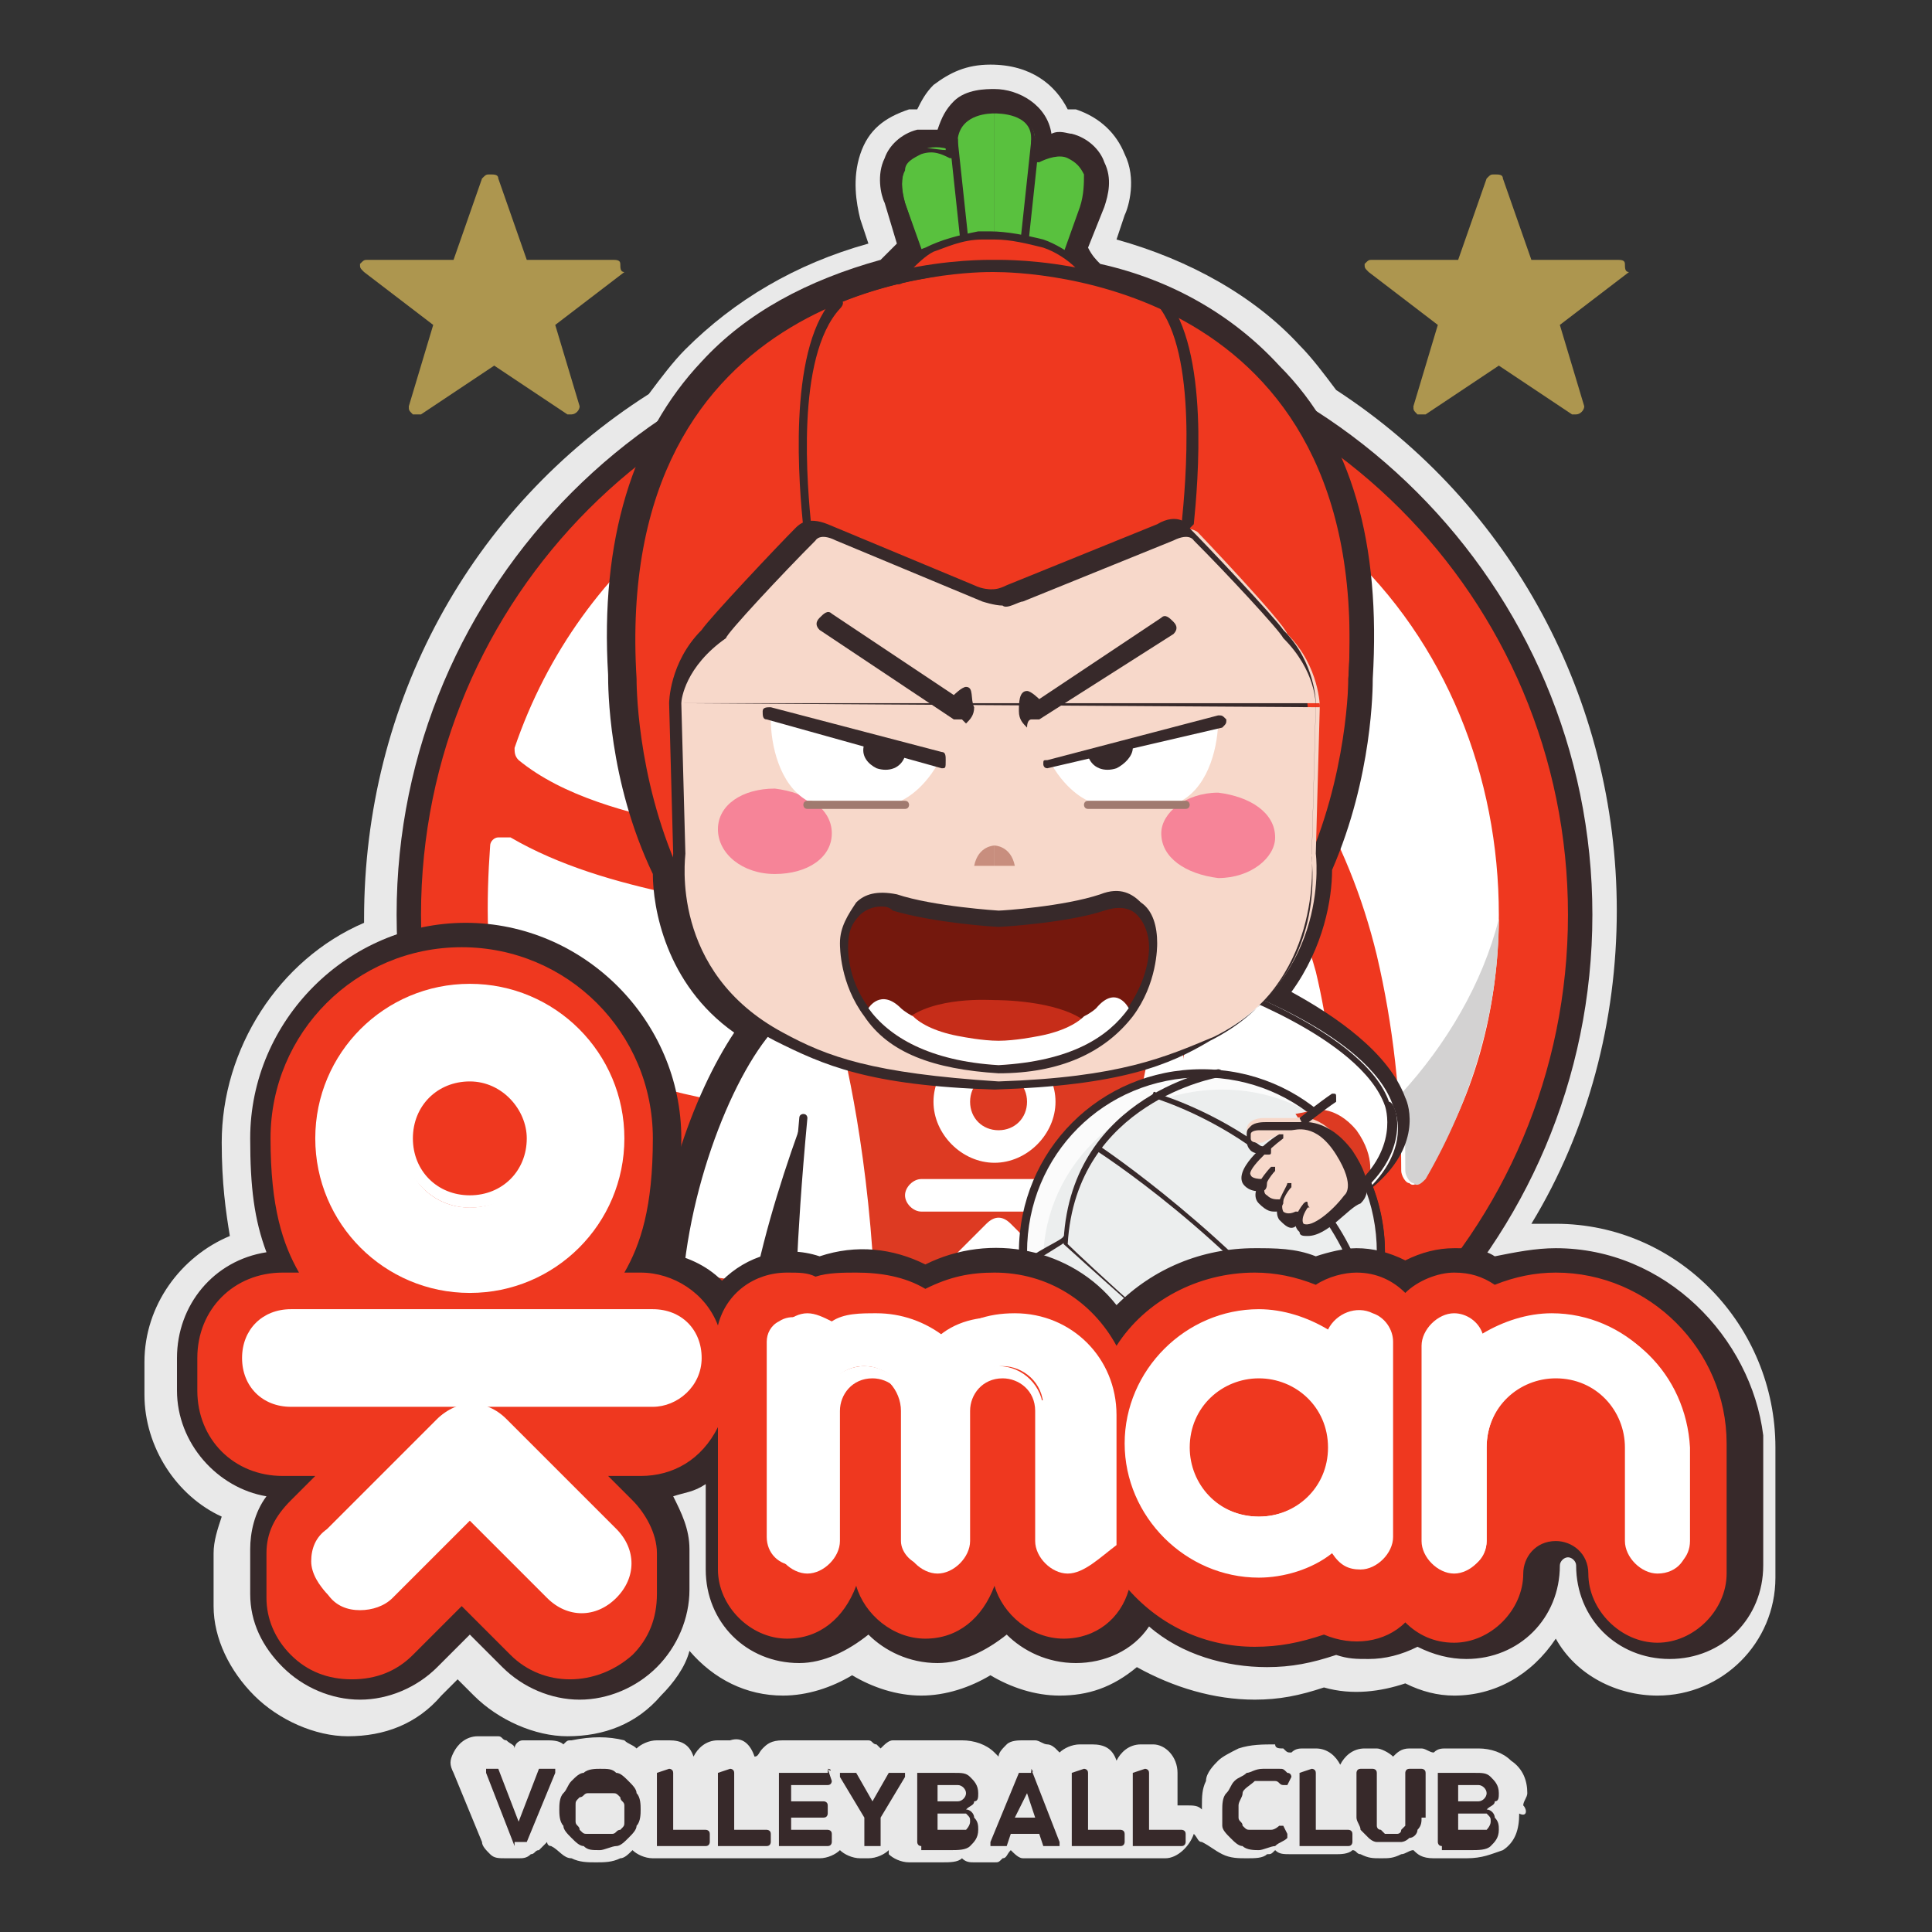<?xml version="1.0" encoding="utf-8"?>
<!-- Generator: Adobe Illustrator 25.1.0, SVG Export Plug-In . SVG Version: 6.00 Build 0)  -->
<svg version="1.1" xmlns="http://www.w3.org/2000/svg" xmlns:xlink="http://www.w3.org/1999/xlink" x="0px" y="0px"
	 viewBox="0 0 250 250" style="enable-background:new 0 0 250 250;" xml:space="preserve">
<rect x="0" y="0" width="250" height="250" fill="#333333" stroke="none"/>
<style type="text/css">
	.st0{fill:#E9E9E9;}
	.st1{fill:#37292A;}
	.st2{fill-rule:evenodd;clip-rule:evenodd;fill:#EF381F;}
	.st3{fill-rule:evenodd;clip-rule:evenodd;fill:#FFFFFF;}
	.st4{fill-rule:evenodd;clip-rule:evenodd;fill:#D3D2D2;}
	.st5{fill:#AD964F;}
	.st6{fill:#FFFFFF;}
	.st7{fill:#F7D8CA;}
	.st8{fill:#DD3A22;}
	.st9{fill:#CE3A24;}
	.st10{fill:#F3B231;}
	.st11{fill:#ECEEEE;}
	.st12{opacity:0.78;clip-path:url(#SVGID_2_);}
	.st13{clip-path:url(#SVGID_4_);}
	.st14{fill:#EF381F;}
	.st15{fill:#59C13E;}
	.st16{fill:#F68498;}
	.st17{fill:#C88E7E;}
	.st18{fill:#74180D;}
	.st19{fill:#C62D19;}
	.st20{fill:#A07A6F;}
	.st21{fill:url(#SVGID_5_);}
	.st22{fill:url(#SVGID_6_);}
	.st23{fill:url(#SVGID_7_);}
	.st24{fill:url(#SVGID_8_);}
	.st25{fill:url(#SVGID_9_);}
	.st26{fill:url(#SVGID_10_);}
	.st27{fill:url(#SVGID_11_);}
	.st28{fill:url(#SVGID_12_);}
	.st29{fill:none;}
</style>
<g id="Layer_1">
	<g>
		<g transform="matrix(5.263 0 0 -5.263 -414.454 3878.772)">
			<g>
				<path class="st0" d="M109.8,692.5L109.8,692.5C109.8,692.5,109.8,692.5,109.8,692.5 M93.5,692.5L93.5,692.5
					C93.5,692.5,93.5,692.5,93.5,692.5L93.5,692.5C93.5,692.5,93.5,692.5,93.5,692.5L93.5,692.5z M116.2,692.6
					c0,0.1,0.1,0.2,0.1,0.3c0,0.3-0.1,0.6-0.4,0.8l0,0c-0.2,0.2-0.5,0.3-0.8,0.3h-0.8c-0.1,0-0.2,0-0.3-0.1c-0.1,0-0.2,0.1-0.3,0.1
					h-0.3c-0.2,0-0.3-0.1-0.4-0.2c-0.1,0.1-0.3,0.2-0.4,0.2h-0.3c-0.3,0-0.5-0.2-0.6-0.4c-0.1,0.2-0.3,0.4-0.6,0.4h-0.3
					c-0.1,0-0.2,0-0.3-0.1c-0.1,0-0.1,0-0.2,0.1c-0.1,0-0.2,0-0.2,0.1c0,0,0,0,0,0c-0.3,0-0.6,0-0.9-0.1c-0.2-0.1-0.4-0.2-0.5-0.3
					c-0.1-0.1-0.3-0.3-0.3-0.5c-0.1-0.2-0.1-0.4-0.1-0.6c0,0,0-0.1,0-0.1c-0.1,0.1-0.2,0.1-0.4,0.1h-0.2v0.8c0,0.4-0.3,0.7-0.6,0.7
					c0,0,0,0,0,0h-0.3c-0.3,0-0.5-0.2-0.6-0.4c-0.1,0.3-0.3,0.4-0.6,0.4h-0.3c-0.2,0-0.4-0.1-0.5-0.2c0,0,0,0-0.1,0.1
					c0,0-0.1,0.1-0.2,0.1c-0.1,0-0.2,0.1-0.3,0.1h-0.3c-0.1,0-0.3,0-0.4-0.1l0,0c-0.1-0.1-0.2-0.2-0.2-0.3c0,0-0.1,0.1-0.1,0.1l0,0
					c-0.2,0.2-0.5,0.3-0.8,0.3h-0.8c-0.1,0-0.1,0-0.2,0c-0.1,0-0.2,0-0.2,0h-0.3c-0.1,0-0.2,0-0.2,0c-0.1,0-0.2-0.1-0.3-0.2
					c0,0-0.1,0.1-0.1,0.1c-0.1,0-0.1,0.1-0.2,0.1c-0.1,0-0.1,0-0.2,0h-0.3c-0.1,0-0.1,0-0.2,0c0,0-0.1,0-0.1,0H98
					c-0.3,0-0.4-0.1-0.5-0.2c-0.1-0.1-0.1-0.2-0.2-0.2c-0.1,0.3-0.3,0.5-0.6,0.4h-0.3c-0.3,0-0.5-0.2-0.6-0.4
					c-0.1,0.3-0.3,0.4-0.6,0.4h-0.3c-0.2,0-0.4-0.1-0.5-0.2c-0.1,0.1-0.2,0.1-0.3,0.2c-0.4,0.1-0.8,0.1-1.3,0c-0.1,0-0.1,0-0.2-0.1
					c-0.1,0.1-0.3,0.1-0.4,0.1h-0.3c-0.1,0-0.2,0-0.2,0c0,0-0.1,0-0.1,0c-0.1,0-0.2-0.1-0.2-0.2c0,0.1-0.1,0.1-0.2,0.2
					c-0.1,0-0.1,0.1-0.2,0.1c-0.1,0-0.1,0-0.2,0h-0.3c-0.3,0-0.5-0.2-0.6-0.4c-0.1-0.2-0.1-0.3,0-0.5l0.7-1.7c0-0.1,0.1-0.2,0.2-0.3
					c0.1-0.1,0.2-0.1,0.4-0.1h0.3c0.1,0,0.2,0,0.3,0.1c0.1,0,0.1,0.1,0.2,0.1c0.1,0.1,0.1,0.1,0.2,0.2l0,0c0,0,0-0.1,0.1-0.1
					c0.2-0.1,0.3-0.3,0.5-0.3c0.2-0.1,0.4-0.1,0.6-0.1c0.2,0,0.4,0,0.6,0.1c0.1,0,0.2,0.1,0.3,0.2c0,0,0,0,0,0
					c0.1-0.1,0.3-0.2,0.5-0.2h1.1c0.1,0,0.1,0,0.2,0c0.1,0,0.1,0,0.2,0h1.1c0.1,0,0.1,0,0.2,0c0.1,0,0.1,0,0.2,0h1.1
					c0.2,0,0.4,0.1,0.5,0.2l0,0c0.1-0.1,0.3-0.2,0.5-0.2h0.2c0.2,0,0.4,0.1,0.5,0.2c0,0,0,0,0,0c0,0,0,0,0,0c0,0,0,0,0-0.1
					c0.1-0.1,0.3-0.2,0.5-0.2h0.8c0.2,0,0.4,0,0.5,0.1c0.1-0.1,0.2-0.1,0.3-0.1h0.3c0.1,0,0.1,0,0.2,0c0.1,0,0.1,0,0.2,0.1
					c0.1,0,0.1,0.1,0.2,0.2c0.1-0.1,0.2-0.2,0.3-0.2c0.1,0,0.2,0,0.2,0h0.3c0.1,0,0.1,0,0.2,0c0.1,0,0.1,0,0.2,0h1.1
					c0.1,0,0.1,0,0.2,0c0.1,0,0.1,0,0.2,0h1.1c0.3,0,0.6,0.3,0.7,0.6c0.1-0.1,0.1-0.2,0.2-0.2c0.2-0.1,0.3-0.2,0.5-0.3
					c0.2-0.1,0.4-0.1,0.6-0.1c0.2,0,0.4,0,0.5,0.1l0,0c0.1,0,0.1,0,0.2,0.1c0.1-0.1,0.2-0.1,0.4-0.1h1.1c0.1,0,0.3,0,0.4,0.1
					c0.1,0,0.1-0.1,0.2-0.1c0.2-0.1,0.3-0.1,0.5-0.1c0.2,0,0.3,0,0.5,0.1c0.1,0,0.2,0.1,0.3,0.1c0.1-0.1,0.2-0.2,0.5-0.2h0.8
					c0.4,0,0.6,0.1,0.9,0.2c0.3,0.2,0.4,0.5,0.4,0.9C116.3,692.3,116.3,692.5,116.2,692.6"/>
			</g>
			<g>
				<path class="st0" d="M117,706.9c-0.2,0-0.4,0-0.6,0c1.4,2.3,2.1,5,2.1,7.7c0,5.2-2.6,10-6.9,12.8c-0.3,0.4-0.6,0.8-0.9,1.1
					c-1.1,1.2-2.7,2.1-4.5,2.6l0.2,0.6c0.1,0.2,0.3,0.9,0,1.5c-0.2,0.5-0.6,0.9-1.2,1.1c-0.1,0-0.1,0-0.2,0
					c-0.3,0.6-0.9,1.1-1.9,1.1h0c-0.6,0-1-0.2-1.4-0.5c-0.2-0.2-0.3-0.4-0.4-0.6c-0.1,0-0.1,0-0.2,0c-0.6-0.2-1-0.5-1.2-1.1
					c-0.2-0.6-0.1-1.2,0-1.6l0.2-0.6l0,0c-1.8-0.5-3.3-1.4-4.5-2.6c-0.3-0.3-0.6-0.7-0.9-1.1c-4.4-2.8-7-7.6-7-12.9l0-0.1
					c-2.1-0.9-3.5-3.1-3.5-5.4c0-1,0.1-1.7,0.2-2.3c-1.2-0.5-2.1-1.7-2.1-3.1v-0.8c0-1.3,0.8-2.5,1.9-3c-0.1-0.3-0.2-0.6-0.2-0.9
					c0,0,0,0,0-0.1c0-0.2,0-0.9,0-1.2c0-0.8,0.4-1.6,1-2.2c0.6-0.6,1.5-1,2.3-1c0.9,0,1.7,0.3,2.3,1l0.4,0.4l0.4-0.4
					c0.6-0.6,1.5-1,2.3-1c0.9,0,1.7,0.3,2.3,1c0.3,0.3,0.6,0.7,0.7,1.1c0.6-0.7,1.4-1.1,2.3-1.1c0.6,0,1.2,0.2,1.7,0.5
					c0.5-0.3,1.1-0.5,1.7-0.5c0.6,0,1.2,0.2,1.7,0.5c0.5-0.3,1.1-0.5,1.7-0.5c0.7,0,1.3,0.2,1.9,0.7c0.9-0.5,1.9-0.8,2.9-0.8
					c0.6,0,1.1,0.1,1.7,0.3c0.7-0.2,1.4-0.1,2,0.1c0.4-0.2,0.8-0.3,1.2-0.3c1,0,1.9,0.5,2.5,1.4c0.5-0.9,1.5-1.4,2.5-1.4
					c1.6,0,2.9,1.3,2.9,2.9v3.2C122.4,704.4,120,706.9,117,706.9"/>
			</g>
			<g>
				<path class="st1" d="M103.2,729.2c-8.1,0-14.7-6.6-14.7-14.7c0-8.1,6.6-14.7,14.7-14.7s14.7,6.6,14.7,14.7
					S111.3,729.2,103.2,729.2"/>
			</g>
			<g>
				<path class="st2" d="M103.2,728.6c7.8,0,14.1-6.3,14.1-14.1s-6.3-14.1-14.1-14.1s-14.1,6.3-14.1,14.1S95.4,728.6,103.2,728.6"/>
			</g>
			<g>
				<path class="st3" d="M102.4,726.4c-1-0.8-1.9-1.7-2.7-2.8c-1.6-2-2.7-4.4-3.4-6.8c0-0.2-0.2-0.2-0.4-0.2c-0.1,0-0.2,0-0.3,0.1
					c-1.4,0.3-3,0.7-4.1,1.6c-0.1,0.1-0.1,0.2-0.1,0.3c1.6,4.7,5.8,7.9,10.8,8.3c0.1,0,0.3-0.1,0.3-0.2
					C102.6,726.6,102.5,726.5,102.4,726.4 M102.7,716.2c-1.5,0-3,0-4.5,0.1c-0.1,0-0.2,0.1-0.2,0.1c-0.1,0.1-0.1,0.2,0,0.3
					c0.7,2.1,1.7,4.1,3,5.9c1.3,1.7,3,3.1,4.9,4c0.1,0,0.1,0,0.2,0c1.3-0.3,2.6-0.8,3.7-1.6c0.1-0.1,0.1-0.2,0.1-0.3
					c0-0.1-0.1-0.2-0.2-0.3c-1.2-0.7-2.4-1.6-3.3-2.7c-1.5-1.6-2.6-3.5-3.4-5.5C103,716.2,102.9,716.2,102.7,716.2 M111.3,705.1
					c-1.2-1-2.5-1.8-3.9-2.3c-0.1,0-0.2,0-0.3,0.1c-0.1,0.1-0.1,0.2-0.1,0.3c0.3,1.9,0.3,3.8,0,5.6c-0.4,2.3-1.2,4.5-2.5,6.5
					c-0.1,0.1-0.1,0.2,0,0.3c0.6,1.4,1.3,2.8,2.3,4c0.1,0.1,0.1,0.1,0.2,0.1c0.1,0,0.2,0,0.2-0.1c2-1.8,3.2-4,3.9-6.5
					c0.6-2.5,0.6-5.2,0.4-7.8C111.4,705.2,111.4,705.1,111.3,705.1 M104.9,702.2c-0.6-0.1-1.2-0.1-1.7-0.1c-4.7,0-8.9,2.6-11.1,6.8
					c-0.1,0.1,0,0.3,0,0.3c0.1,0.1,0.2,0.1,0.3,0.1c1.6-0.6,3.3-1,5.1-1.3c1.3-0.2,2.6-0.2,3.9-0.2c1.2,0,2.4,0.1,3.6,0.4
					c0.1,0,0.2,0,0.2-0.1c0.1,0,0.1-0.1,0.1-0.2c0.2-1.8,0.2-3.7-0.2-5.5C105.2,702.3,105.1,702.2,104.9,702.2 M104.7,709.8
					c-1.1-0.2-2.2-0.3-3.4-0.3c-1.2,0-2.4,0-3.6,0.2c-2.2,0.3-4.8,1-6.6,2.1c-0.1,0-0.1,0.1-0.1,0.2c-0.3,1.4-0.3,2.8-0.2,4.2
					c0,0.1,0.1,0.2,0.2,0.2c0.1,0,0.2,0,0.3,0c1.2-0.7,2.6-1.1,4-1.4c1.9-0.4,3.8-0.5,5.7-0.5c0.6,0,1.2,0,1.8,0
					c0.1,0,0.2-0.1,0.3-0.1c0.9-1.3,1.5-2.7,1.9-4.3c0-0.1,0-0.2,0-0.2C104.9,709.8,104.8,709.8,104.7,709.8 M111.8,723.5
					c2.5-2.3,3.8-5.6,3.8-9c0-2.3-0.6-4.6-1.9-6.5c-0.1-0.1-0.2-0.2-0.3-0.1c-0.1,0-0.2,0.2-0.2,0.3c0,1.8-0.2,3.6-0.6,5.3
					c-0.7,2.9-2.2,5.4-4.4,7.4c-0.1,0.1-0.1,0.1-0.1,0.2c0,0.1,0,0.2,0.1,0.2c0.9,0.9,2,1.7,3.2,2.3
					C111.6,723.6,111.7,723.6,111.8,723.5"/>
			</g>
			<g>
				<path class="st4" d="M111.6,708.6c0-1.1,0-2.2-0.2-3.3c0-0.1,0-0.2-0.1-0.2c-1.2-1-2.5-1.8-3.9-2.3c-0.1,0-0.2,0-0.3,0.1
					c-0.1,0.1-0.1,0.2-0.1,0.3c0.2,1,0.2,2.1,0.2,3.1C108.8,706.8,110.3,707.6,111.6,708.6 M115.6,714.4c0-2.3-0.7-4.5-1.8-6.4
					c-0.1-0.1-0.2-0.2-0.3-0.1c-0.1,0-0.2,0.2-0.2,0.3c0,0.6,0,1.3-0.1,1.9C114.3,711.3,115.2,712.8,115.6,714.4 M104.9,702.2
					c-0.6-0.1-1.2-0.1-1.7-0.1c-4.7,0-8.9,2.6-11.1,6.8c-0.1,0.1,0,0.3,0,0.3c0.1,0.1,0.2,0.1,0.3,0.1c2.5-2.3,6-3.8,10-3.8
					c1.1,0,2.1,0.1,3.1,0.3c0-1.1-0.1-2.3-0.3-3.4C105.2,702.3,105.1,702.2,104.9,702.2"/>
			</g>
			<g>
				<path class="st1" d="M113.3,710L113.3,710c-0.4,1.1-1.7,2-2.8,2.6c0.8,1.1,1,2.3,1,3c1,2.3,1,4.5,1,4.7c0.2,3.3-0.5,5.9-2.3,7.7
					c-1.1,1.2-2.6,2.1-4.4,2.5c-0.1,0.1-0.2,0.2-0.3,0.4l0.4,1c0.1,0.3,0.2,0.7,0,1.1c-0.1,0.3-0.4,0.6-0.8,0.7
					c-0.1,0-0.3,0.1-0.5,0c-0.1,0.7-0.8,1.1-1.4,1.1l0,0c-0.2,0-0.7,0-1-0.3c-0.2-0.2-0.3-0.4-0.4-0.7c-0.2,0-0.3,0-0.5,0
					c-0.4-0.1-0.7-0.4-0.8-0.7c-0.2-0.4-0.1-0.9,0-1.1l0.3-1c-0.1-0.1-0.2-0.2-0.3-0.3c0,0-0.1-0.1-0.1-0.1
					c-1.8-0.5-3.3-1.3-4.4-2.5c-1.7-1.8-2.5-4.4-2.3-7.7c0-0.3,0-2.6,1.1-4.9c0-0.8,0.3-2.7,2-3.9c-1-1.5-2-4.2-2-7
					c0-0.2-0.1-1.6,0.5-2.3c0.2-0.2,0.5-0.4,0.8-0.4l0,0c0.3,0,0.6,0.2,0.8,0.5l0,0l0,0c0.1,0,0.3,0,0.4,0.1
					c0.1-0.2,0.2-0.3,0.4-0.4c0.1-0.1,1.2-0.6,3.6-0.6h0c0.4-0.5,1-0.9,1.7-0.9c0.7,0,1.3,0.3,1.7,0.9h0c0.7,0,1.4,0,1.9,0.1
					c0.4-0.1,0.9-0.2,1.4-0.2c2.6,0,4.8,2.2,4.8,4.8c0,0.5-0.1,1.1-0.3,1.6C113.7,708.8,113.4,709.8,113.3,710"/>
			</g>
			<g>
				<path class="st5" d="M94,730.5c0,0.1-0.1,0.1-0.2,0.1l-2.1,0l-0.7,2c0,0.1-0.1,0.1-0.2,0.1h0c-0.1,0-0.1,0-0.2-0.1l-0.7-2
					l-2.1,0c-0.1,0-0.1,0-0.2-0.1c0-0.1,0-0.1,0.1-0.2l1.7-1.3l-0.6-2c0-0.1,0-0.1,0.1-0.2c0,0,0.1,0,0.1,0c0,0,0.1,0,0.1,0l1.8,1.2
					l1.8-1.2c0,0,0.1,0,0.1,0c0.1,0,0.2,0.1,0.2,0.2c0,0,0,0,0,0l-0.6,2l1.7,1.3C94,730.3,94,730.4,94,730.5"/>
			</g>
			<g>
				<path class="st5" d="M118.7,730.5c0,0.1-0.1,0.1-0.2,0.1l-2.1,0l-0.7,2c0,0.1-0.1,0.1-0.2,0.1h0c-0.1,0-0.1,0-0.2-0.1l-0.7-2
					l-2.1,0c-0.1,0-0.1,0-0.2-0.1c0-0.1,0-0.1,0.1-0.2l1.7-1.3l-0.6-2c0-0.1,0-0.1,0.1-0.2c0,0,0.1,0,0.1,0c0,0,0.1,0,0.1,0l1.8,1.2
					l1.8-1.2c0,0,0.1,0,0.1,0c0.1,0,0.2,0.1,0.2,0.2c0,0,0,0,0,0l-0.6,2l1.7,1.3C118.7,730.3,118.7,730.4,118.7,730.5"/>
			</g>
			<g>
				<path class="st6" d="M108.8,712.8c0,0,3.6-1.2,4.2-3c0,0,0.6-1.1-0.9-2.3l-5.4,2.2l1.1,2.8L108.8,712.8z"/>
			</g>
			<g>
				<path class="st7" d="M95.4,704.6c0,0-0.3-2.2,0.9-2.3c0.5,0,0.6,0.8,0.6,0.8c0-0.4,0.5-0.4,0.5,0v1.3L95.4,704.6z"/>
			</g>
			<g>
				<path class="st6" d="M97.4,704.4c0.3,2.6,1.6,5.8,1.6,5.8l-0.1,2.4c0,0-3.1-0.8-3.5-8L97.4,704.4z"/>
			</g>
			<g>
				<path class="st8" d="M95.5,705.5c0,0,0.6,0.3,2.1-0.2l-0.2-1l-2,0.3L95.5,705.5z"/>
			</g>
			<g>
				<path class="st1" d="M98.9,712.3c-0.2,0-0.6-0.1-1.1-0.6c-1.1-1.2-2.3-4.3-2.3-7.1c0,0-0.1-1.4,0.3-2c0.1-0.1,0.3-0.2,0.4-0.2
					c0.5,0,0.5,0.7,0.5,0.7c0,0.1,0.1,0.1,0.1,0.1c0.1,0,0.1,0,0.1-0.1c0-0.1,0.1-0.2,0.1-0.2h0c0.1,0,0.1,0.1,0.1,0.2v1.1
					c0.3,2.8,1.9,6.7,2.2,7.2L98.9,712.3L98.9,712.3z M96.3,702.2L96.3,702.2c-0.2,0-0.4,0.1-0.6,0.3c-0.5,0.6-0.4,2.1-0.4,2.1
					c0,2.9,1.2,6,2.3,7.3c0.7,0.7,1.3,0.6,1.4,0.6c0,0,0.1,0,0.1,0l0.6-0.9c0,0,0-0.1,0-0.1c0,0-1.9-4.2-2.2-7.2l0-1.1
					c0-0.3-0.2-0.4-0.3-0.4c-0.1,0-0.2,0-0.2,0.1C96.9,702.5,96.7,702.2,96.3,702.2"/>
			</g>
			<g>
				<path class="st1" d="M97.3,704.3C97.3,704.3,97.3,704.3,97.3,704.3c-1.1,0.3-1.8,0.2-1.8,0.2c-0.1,0-0.1,0-0.1,0.1
					c0,0.1,0,0.1,0.1,0.1c0,0,0.8,0.1,1.9-0.2C97.4,704.4,97.4,704.4,97.3,704.3C97.4,704.3,97.4,704.3,97.3,704.3"/>
			</g>
			<g>
				<path class="st8" d="M99.2,712.8l4.1-0.4l4.1,0.4c0,0,0.5-1.5,0.5-1.5l-1.4-8.4l-3.1-1.4l-3.1,1.4l-1.4,8.4
					C98.7,711.3,99.2,712.8,99.2,712.8"/>
			</g>
			<g>
				<path class="st6" d="M98.8,712.4c0.1-0.1,0.3-0.2,0.4-0.2l0,0c0,0,0.1-0.2,0.2-0.7c0.3-1.2,0.9-4.1,0.9-8.1
					c-1.2,0.2-2.1,0.5-2.1,0.5c-0.1,1.3,0.2,5,0.3,5.6L98.8,712.4z"/>
			</g>
			<g>
				<path class="st6" d="M107.7,712.4c-0.1-0.1-0.3-0.2-0.4-0.2l0,0c0,0-0.1-0.2-0.2-0.7c-0.3-1.2-0.9-4.1-0.9-8.1
					c1.2,0.2,2.1,0.5,2.1,0.5c0.1,1.3-0.2,5-0.3,5.6L107.7,712.4z"/>
			</g>
			<g>
				<path class="st6" d="M101.4,707.2h3.7c0.2,0,0.4,0.2,0.4,0.4s-0.2,0.4-0.4,0.4h-3.7c-0.2,0-0.4-0.2-0.4-0.4
					S101.2,707.2,101.4,707.2"/>
			</g>
			<g>
				<path class="st6" d="M102.6,709.9c0-0.4,0.3-0.7,0.7-0.7c0.4,0,0.7,0.3,0.7,0.7s-0.3,0.7-0.7,0.7
					C102.9,710.6,102.6,710.3,102.6,709.9 M101.7,709.9c0,0.8,0.7,1.5,1.5,1.5c0.8,0,1.5-0.7,1.5-1.5c0-0.8-0.7-1.5-1.5-1.5
					C102.4,708.4,101.7,709.1,101.7,709.9"/>
			</g>
			<g>
				<path class="st6" d="M104.4,705.1c0.2,0,0.4,0.2,0.4,0.4c0,0.1,0,0.2-0.1,0.3l-1.1,1.1c-0.2,0.2-0.4,0.2-0.6,0c0,0,0,0,0,0
					l-1.1-1.1c-0.2-0.2-0.2-0.4,0-0.6s0.4-0.2,0.6,0l0.8,0.8l0.8-0.8C104.2,705.2,104.3,705.1,104.4,705.1"/>
			</g>
			<g>
				<path class="st6" d="M106.2,703.4L106.2,703.4L106.2,703.4L106.2,703.4z"/>
			</g>
			<g>
				<path class="st6" d="M105,703.3c0.5,0,1.1,0.1,1.2,0.1C105.8,703.4,105.4,703.3,105,703.3"/>
			</g>
			<g>
				<path class="st6" d="M104.8,703.3c0.1,0,0.2,0,0.3,0C104.9,703.3,104.9,703.3,104.8,703.3"/>
			</g>
			<g>
				<path class="st6" d="M104.8,703.3c0,0-0.2,1-1.5,1.1C104.5,704.3,104.8,703.3,104.8,703.3"/>
			</g>
			<g>
				<path class="st6" d="M101.5,703.3c0.1,0,0.2,0,0.3,0C101.7,703.3,101.6,703.3,101.5,703.3"/>
			</g>
			<g>
				<path class="st6" d="M100.3,703.4c0.1,0,0.7-0.1,1.2-0.1C101.1,703.3,100.7,703.4,100.3,703.4"/>
			</g>
			<g>
				<path class="st6" d="M100.3,703.4L100.3,703.4L100.3,703.4L100.3,703.4z"/>
			</g>
			<g>
				<path class="st6" d="M103.3,704.4c-1.3-0.1-1.5-1.1-1.5-1.1S102,704.3,103.3,704.4"/>
			</g>
			<g>
				<path class="st9" d="M101.6,703c0-0.6,0.7-1.1,1.6-1.1c0.9,0,1.6,0.5,1.6,1.1s-0.7,1.1-1.6,1.1
					C102.3,704.1,101.6,703.6,101.6,703"/>
			</g>
			<g>
				<path class="st8" d="M108.3,704c0,0,0.2,0,0.2-0.2l0-0.8c0,0,0-0.2-0.2-0.3c0,0-1-0.6-3.4-0.6c0,0-0.4,0-0.5,0.1l0.1,1.3
					C104.5,703.4,106.8,703.3,108.3,704"/>
			</g>
			<g>
				<path class="st1" d="M108.3,704.2C108.3,704.2,108.3,704.2,108.3,704.2c-1.3-0.5-3.1-0.6-3.6-0.6c-0.1,0-0.2,0-0.2,0l0,0
					c-0.1,0-0.2-0.1-0.2-0.2l-0.1-1.3c0-0.1,0-0.2,0.1-0.2c0.1-0.1,0.5-0.1,0.6-0.1h0.1c2.4,0,3.4,0.6,3.5,0.6
					c0.2,0.1,0.3,0.4,0.3,0.5l0,0.8C108.7,703.9,108.6,704.1,108.3,704.2C108.4,704.2,108.4,704.2,108.3,704.2 M108.3,704
					c0,0,0.2,0,0.2-0.2l0-0.8c0,0,0-0.2-0.2-0.3c0,0-1-0.6-3.4-0.6h-0.1c0,0-0.4,0-0.5,0.1l0.1,1.3c0,0,0.1,0,0.2,0
					C105.3,703.4,107.1,703.4,108.3,704"/>
			</g>
			<g>
				<path class="st8" d="M98.2,704c0,0-0.2,0-0.2-0.2l0-0.8c0,0,0-0.2,0.2-0.3c0,0,1-0.6,3.4-0.6c0,0,0.4,0,0.5,0.1l-0.1,1.3
					C102,703.4,99.7,703.3,98.2,704"/>
			</g>
			<g>
				<path class="st1" d="M98.2,704.2C98.1,704.2,98.1,704.2,98.2,704.2c-0.3-0.1-0.4-0.3-0.4-0.5l0-0.8c0-0.1,0-0.4,0.3-0.5
					c0,0,1.1-0.6,3.5-0.6h0.1c0.1,0,0.4,0,0.6,0.1c0.1,0,0.1,0.1,0.1,0.2l-0.1,1.3c0,0.1-0.1,0.2-0.2,0.2l0,0c0,0-0.1,0-0.2,0
					C101.3,703.6,99.5,703.6,98.2,704.2C98.2,704.2,98.2,704.2,98.2,704.2 M98.2,704c1.2-0.5,3-0.6,3.6-0.6c0.1,0,0.2,0,0.2,0
					l0.1-1.3c-0.1-0.1-0.5-0.1-0.5-0.1h-0.1c-2.3,0-3.4,0.6-3.4,0.6c-0.2,0.1-0.2,0.3-0.2,0.3l0,0.8C98,703.8,98.1,703.9,98.2,704"
					/>
			</g>
			<g>
				<path class="st8" d="M101.6,702.8c0-0.9,0.7-1.6,1.6-1.6c0.9,0,1.6,0.7,1.6,1.6c0,0,0,0,0,0c0,0.9-0.7,1.6-1.6,1.6
					C102.3,704.4,101.6,703.7,101.6,702.8"/>
			</g>
			<g>
				<path class="st1" d="M103.3,704.7c-1,0-1.9-0.8-1.9-1.9c0-1,0.8-1.9,1.9-1.9c1,0,1.9,0.8,1.9,1.9
					C105.1,703.8,104.3,704.7,103.3,704.7 M103.3,704.4c0.9,0,1.7-0.7,1.7-1.6s-0.7-1.7-1.6-1.7c0,0,0,0,0,0c-0.9,0-1.6,0.8-1.6,1.7
					C101.6,703.7,102.4,704.4,103.3,704.4"/>
			</g>
			<g>
				<path class="st10" d="M102.1,702.8c0-0.6,0.5-1.2,1.2-1.2c0.6,0,1.2,0.5,1.2,1.2s-0.5,1.2-1.2,1.2
					C102.6,704,102.1,703.4,102.1,702.8"/>
			</g>
			<g>
				<path class="st8" d="M102.5,702.8c0-0.4,0.3-0.8,0.8-0.8c0.4,0,0.8,0.3,0.8,0.8s-0.3,0.8-0.8,0.8
					C102.8,703.6,102.5,703.2,102.5,702.8"/>
			</g>
			<g>
				<path class="st1" d="M98.2,704c-0.1,0-0.1,0-0.1,0.1c0,0.4,0,2.1,0.3,5.4c0,0.1,0.1,0.1,0.1,0.1c0.1,0,0.1-0.1,0.1-0.1
					c0,0,0,0,0,0c-0.3-3.2-0.3-4.9-0.3-5.3C98.3,704.1,98.2,704,98.2,704C98.2,704,98.2,704,98.2,704L98.2,704z"/>
			</g>
			<g>
				<path class="st6" d="M108.6,712.6c0,0-0.2,0-0.4,0c0,0,0.1,0,0.1,0.1l0,0c0,0,0,0,0,0c0,0,0,0,0,0c0,0,0,0,0.1,0c0,0,0,0,0.1,0
					C108.5,712.6,108.5,712.6,108.6,712.6C108.6,712.6,108.6,712.6,108.6,712.6"/>
			</g>
			<g>
				<path class="st6" d="M98.2,712.6c-0.2,0-0.4,0-0.4,0c0,0,0,0,0,0c0,0,0.1,0,0.1,0c0,0,0,0,0.1,0c0,0,0,0,0.1,0c0,0,0,0,0,0
					c0,0,0,0,0,0L98.2,712.6C98.2,712.6,98.2,712.6,98.2,712.6"/>
			</g>
			<g>
				<path class="st11" d="M103.9,706.2c0-2.4,2-4.4,4.4-4.4s4.4,2,4.4,4.4s-2,4.4-4.4,4.4S103.9,708.7,103.9,706.2"/>
			</g>
			<g>
				<g>
					<g>
						<defs>
							<rect id="SVGID_1_" x="87.3" y="686.3" width="40.9" height="40.9"/>
						</defs>
						<clipPath id="SVGID_2_">
							<use xlink:href="#SVGID_1_"  style="overflow:visible;"/>
						</clipPath>
						<g class="st12">
							<g>
								<defs>
									<rect id="SVGID_3_" x="87.3" y="686.3" width="40.9" height="40.9"/>
								</defs>
								<clipPath id="SVGID_4_">
									<use xlink:href="#SVGID_3_"  style="overflow:visible;"/>
								</clipPath>
								<g class="st13">
									<path class="st6" d="M108.8,710.2c1.1,0,2.1-0.4,2.9-1.1c-0.8,1-2.1,1.5-3.3,1.5c-2.4,0-4.4-2-4.4-4.4
										c0-1.3,0.6-2.5,1.5-3.3c-0.7,0.8-1.1,1.8-1.1,2.9C104.3,708.2,106.3,710.2,108.8,710.2"/>
								</g>
							</g>
						</g>
					</g>
				</g>
			</g>
			<g>
				<path class="st1" d="M109.4,702.5C109.4,702.5,109.4,702.5,109.4,702.5c-1.3,1-4.5,3.9-4.5,3.9c0,0,0,0,0,0.1
					c0.2,3.6,3.8,4.2,3.8,4.2c0,0,0.1,0,0.1-0.1c0,0,0-0.1-0.1-0.1c0,0-3.5-0.6-3.7-4.1c0.3-0.3,3.2-3,4.5-3.9
					C109.5,702.6,109.5,702.6,109.4,702.5C109.4,702.5,109.4,702.5,109.4,702.5"/>
			</g>
			<g>
				<path class="st1" d="M108.7,701.8C108.6,701.8,108.6,701.8,108.7,701.8c-0.1,0.1,0,0.1,0,0.1c0.3,0,0.6,0.5,0.7,0.7c0,0,0,0,0,0
					c2,0.4,2.8,1.8,2.9,2c-0.7,4.1-5.2,5.4-5.2,5.4c0,0-0.1,0,0,0.1c0,0,0,0.1,0.1,0c0,0,4.6-1.3,5.3-5.5c0,0,0,0,0,0
					c0,0-0.9-1.6-3-2.1C109.4,702.4,109,701.8,108.7,701.8L108.7,701.8z"/>
			</g>
			<g>
				<path class="st1" d="M111.4,703.4C111.3,703.4,111.3,703.4,111.4,703.4c-2.4,3.2-5.7,5.3-5.7,5.3c0,0,0,0.1,0,0.1c0,0,0,0,0,0
					c0,0,0.1,0,0.1,0c0,0,0,0,0,0c0,0,3.3-2.2,5.7-5.3C111.4,703.5,111.4,703.4,111.4,703.4C111.4,703.4,111.4,703.4,111.4,703.4"/>
			</g>
			<g>
				<path class="st1" d="M103.9,705.8C103.9,705.8,103.9,705.8,103.9,705.8c-0.1,0-0.1,0.1,0,0.1c0,0,0,0,0,0c0.2,0.3,1,0.6,1,0.7
					c0,0,0.1,0,0.1,0c0,0,0-0.1,0-0.1c0,0,0,0,0,0C104.9,706.4,104.2,706,103.9,705.8C104,705.8,103.9,705.8,103.9,705.8"/>
			</g>
			<g>
				<path class="st1" d="M104.7,703.7C104.7,703.7,104.6,703.7,104.7,703.7c-0.1,0.1-0.1,0.1,0,0.1c0.9,0.5,1.8,1.2,1.8,1.2
					c0,0,0.1,0,0.1,0c0,0,0-0.1,0-0.1C106.6,704.9,105.7,704.1,104.7,703.7C104.7,703.7,104.7,703.7,104.7,703.7"/>
			</g>
			<g>
				<path class="st1" d="M106.6,702.1C106.6,702.1,106.6,702.2,106.6,702.1c-0.1,0.1-0.1,0.1,0,0.1c0.6,0.4,1.3,1.5,1.3,1.5
					c0,0,0.1,0,0.1,0c0,0,0-0.1,0-0.1C108,703.6,107.3,702.6,106.6,702.1C106.7,702.1,106.6,702.1,106.6,702.1"/>
			</g>
			<g>
				<path class="st1" d="M108.3,710.5c-2.4,0-4.3-1.9-4.3-4.3c0-2.4,1.9-4.3,4.3-4.3s4.3,1.9,4.3,4.3
					C112.6,708.6,110.7,710.5,108.3,710.5 M108.3,701.7c-2.5,0-4.5,2-4.5,4.5c0,2.5,2,4.5,4.5,4.5c2.5,0,4.5-2,4.5-4.5
					C112.8,703.8,110.8,701.7,108.3,701.7"/>
			</g>
			<g>
				<path class="st8" d="M111.1,709.7c0,0,0.5,0.1,1-0.5c0.5-0.7,0.3-1.2,0.3-1.2l-0.5-0.3l-1.3,1.9L111.1,709.7z"/>
			</g>
			<g>
				<path class="st7" d="M110.3,707.3c0,0-0.3-0.2-0.5,0.1c-0.2,0.2,0.2,0.8,0.3,0.8l-0.3-0.4c-0.3,0-0.4,0.2-0.4,0.2
					c-0.2,0.4,0.8,1.1,0.8,1.1l-0.4-0.2c0,0-0.4-0.1-0.4,0.3c0,0.3,0.4,0.3,0.4,0.3h0.8c0,0,0.6,0.2,1.2-0.7s0.2-1.2,0.2-1.2
					s-0.8-1-1.2-0.8c0,0-0.2,0.1,0.1,0.6l-0.2-0.4c-0.1,0-0.3-0.1-0.4,0.1c-0.2,0.3,0.2,0.7,0.2,0.7L110.3,707.3z"/>
			</g>
			<g>
				<path class="st1" d="M111.5,710.1c0.1,0,0.1,0,0.1-0.1c0,0,0-0.1,0-0.1c-0.3-0.2-0.8-0.6-0.8-0.6l-0.1,0.2
					C110.7,709.5,111.2,709.9,111.5,710.1C111.5,710.1,111.5,710.1,111.5,710.1"/>
			</g>
			<g>
				<path class="st1" d="M110.9,706.6c-0.1,0-0.2,0-0.2,0.1c0,0-0.3,0.2,0.1,0.7c0,0,0.1,0.1,0.1,0s0.1-0.1,0-0.1c0,0,0,0,0,0
					c-0.2-0.3-0.1-0.4-0.1-0.4c0.2-0.1,0.7,0.3,1,0.7c0,0,0,0,0,0c0,0,0.3,0.2-0.2,1c-0.5,0.8-1,0.6-1.1,0.6c0,0,0,0,0,0h-0.8
					c0,0-0.2,0-0.2-0.1c0,0,0-0.1,0-0.1c0,0,0-0.1,0.1-0.1c0.1-0.1,0.2-0.1,0.3-0.1c0.1,0,0.1,0,0.1-0.1c0-0.1,0-0.1-0.1-0.1
					c0,0,0,0,0,0c0,0-0.3,0-0.4,0.1c-0.1,0.1-0.1,0.2-0.1,0.3c0,0.2,0,0.2,0.1,0.3c0.1,0.1,0.3,0.1,0.4,0.1h0.8
					c0.1,0,0.7,0.1,1.3-0.7c0.6-0.9,0.3-1.2,0.2-1.3C111.9,707.3,111.4,706.6,110.9,706.6"/>
			</g>
			<g>
				<path class="st1" d="M109.7,707.7c-0.3,0-0.4,0.2-0.4,0.2c-0.2,0.4,0.7,1.1,0.9,1.2c0,0,0.1,0,0.1,0c0,0,0-0.1,0-0.1l0,0
					c-0.4-0.3-0.9-0.8-0.8-0.9c0,0,0,0,0,0c0,0,0-0.1,0.3-0.1c0.1,0,0.1,0,0.1-0.1C109.9,707.7,109.8,707.7,109.7,707.7
					C109.7,707.7,109.7,707.7,109.7,707.7"/>
			</g>
			<g>
				<path class="st1" d="M110.5,706.8c-0.1,0-0.2,0.1-0.3,0.2c-0.2,0.3,0.2,0.8,0.2,0.9c0,0,0.1,0,0.1,0c0,0,0-0.1,0-0.1
					c-0.1-0.1-0.3-0.4-0.2-0.6c0,0,0.1-0.1,0.3,0c0.1,0,0.1,0,0.1-0.1c0-0.1,0-0.1-0.1-0.1C110.7,706.9,110.6,706.8,110.5,706.8"/>
			</g>
			<g>
				<path class="st1" d="M110.1,707.2c-0.1,0-0.2,0-0.4,0.2c-0.3,0.3,0.3,0.9,0.3,0.9c0,0,0.1,0,0.1,0c0,0,0-0.1,0-0.1c0,0,0,0,0,0
					c-0.1-0.1-0.4-0.5-0.2-0.6c0.1-0.1,0.2-0.1,0.3-0.1c0.1,0,0.1,0,0.1,0c0,0,0-0.1,0-0.1c0,0,0,0,0,0
					C110.2,707.2,110.2,707.2,110.1,707.2"/>
			</g>
			<g>
				<path class="st1" d="M112,707.5c-0.1,0-0.1,0-0.1,0.1c0,0,0,0.1,0,0.1c1.3,1,0.9,2.1,0.9,2.1c-0.6,1.7-4.1,2.9-4.1,2.9
					c-0.1,0-0.1,0.1-0.1,0.1c0,0.1,0.1,0.1,0.1,0.1c0.1-0.1,3.6-1.3,4.2-3C113.1,709.9,113.5,708.6,112,707.5
					C112.1,707.5,112.1,707.5,112,707.5"/>
			</g>
			<g>
				<path class="st14" d="M103.2,730.3c0,0,9.4,0.3,8.7-10c0,0,0.1-2.8-1.4-5.5c0,0,0.4,2.4,0.3,3.5l0.1,1.3c0,0,0,0.9-0.8,1.7
					c-0.1,0.2-2.2,2.4-2.2,2.4s-0.2,0.3-0.7,0l-3.6-1.5c0,0-0.4-0.1-0.5-0.1c-0.1,0-0.5,0.1-0.5,0.1l-3.6,1.5c-0.5,0.2-0.7,0-0.7,0
					s-2.1-2.2-2.2-2.4c-0.8-0.8-0.8-1.7-0.8-1.7l0.1-1.3c0-1.1,0.3-3.5,0.3-3.5c-1.5,2.5-1.4,5.5-1.4,5.5
					C93.8,730.6,103.2,730.3,103.2,730.3"/>
			</g>
			<g>
				<path class="st1" d="M107.9,723.9C107.9,723.9,107.8,723.9,107.9,723.9c-0.1,0-0.1,0.1-0.1,0.2c0.1,1,0.4,4.2-0.6,5.4
					c0,0.1,0,0.1,0,0.2c0.1,0,0.1,0,0.2,0c1.1-1.3,0.8-4.6,0.7-5.6l0,0C108,724,107.9,723.9,107.9,723.9"/>
			</g>
			<g>
				<path class="st1" d="M98.6,723.9c-0.1,0-0.1,0.1-0.1,0.1l0,0c-0.1,1-0.4,4.3,0.7,5.6c0,0.1,0.1,0.1,0.2,0c0.1,0,0.1-0.1,0-0.2
					c-1.1-1.2-0.8-4.4-0.7-5.4C98.7,724.1,98.7,723.9,98.6,723.9C98.6,723.9,98.6,723.9,98.6,723.9"/>
			</g>
			<g>
				<path class="st15" d="M103.9,730.7l0.3,2.8c0,0.8-1,0.8-1,0.8l0-3.6"/>
			</g>
			<g>
				<path class="st15" d="M104.9,730.5l0.5,1.4c0.1,0.3,0.2,0.6,0,0.9c-0.2,0.5-0.9,0.6-1.3,0.3l-0.2-2.3
					C103.9,730.8,104.8,730.7,104.9,730.5"/>
			</g>
			<g>
				<path class="st15" d="M102.5,730.7l-0.3,2.8c0,0.8,1,0.8,1,0.8l0-3.6"/>
			</g>
			<g>
				<path class="st15" d="M101.5,730.5L101,732c-0.1,0.3-0.1,0.6,0,0.9c0.2,0.5,0.9,0.6,1.3,0.3l0.2-2.3
					C102.5,730.8,101.7,730.7,101.5,730.5"/>
			</g>
			<g>
				<path class="st1" d="M104.9,730.4c-0.1,0-0.1,0.1-0.1,0.1c0,0,0,0,0,0l0.5,1.4c0.1,0.3,0.1,0.6,0.1,0.8
					c-0.1,0.2-0.2,0.3-0.4,0.4c-0.2,0.1-0.5,0-0.7-0.1c-0.1,0-0.1,0-0.2,0c0,0,0,0.1,0,0.1l0,0.5c0,0.6-0.8,0.6-0.9,0.6h0
					c-0.1,0-0.8,0-0.9-0.6l0-0.4c0-0.1,0-0.1-0.1-0.1c0,0-0.1,0-0.1,0c-0.2,0.1-0.4,0.2-0.7,0.1c-0.2-0.1-0.4-0.2-0.4-0.4
					c-0.1-0.2-0.1-0.4,0-0.8l0.5-1.4c0-0.1,0-0.1-0.1-0.2c-0.1,0-0.1,0-0.2,0.1c0,0,0,0,0,0l-0.5,1.4c-0.1,0.2-0.2,0.6,0,0.9
					c0.1,0.3,0.3,0.4,0.6,0.5c0.2,0.1,0.5,0,0.7,0l0,0.2c0,0.3,0.1,0.5,0.3,0.6c0.3,0.3,0.7,0.3,0.8,0.3h0c0.4,0,1.1-0.2,1.1-0.9
					l0-0.2c0.2,0.1,0.5,0.1,0.7,0c0.3-0.1,0.5-0.3,0.6-0.5c0.1-0.3,0-0.7,0-0.9l-0.5-1.4C105,730.5,105,730.4,104.9,730.4"/>
			</g>
			<g>
				<path class="st1" d="M102.5,730.6c-0.1,0-0.1,0.1-0.1,0.1l-0.3,2.8c0,0.1,0,0.1,0.1,0.1c0.1,0,0.1,0,0.1-0.1l0.3-2.8
					C102.6,730.7,102.6,730.6,102.5,730.6C102.5,730.6,102.5,730.6,102.5,730.6L102.5,730.6z"/>
			</g>
			<g>
				<path class="st1" d="M103.9,730.6L103.9,730.6c-0.1,0-0.1,0.1-0.1,0.1c0,0,0,0,0,0l0.3,2.8c0,0.1,0.1,0.1,0.1,0.1
					c0.1,0,0.1-0.1,0.1-0.1l-0.3-2.8C104.1,730.7,104,730.6,103.9,730.6"/>
			</g>
			<g>
				<path class="st14" d="M101,730.3c0.2,0.2,0.4,0.4,0.6,0.5c0.4,0.2,0.8,0.3,1.3,0.4c0.1,0,0.2,0,0.3,0c0.4,0,0.8-0.1,1.2-0.2
					c0.3-0.1,0.6-0.3,0.8-0.5c0.1-0.1,0.2-0.2,0.3-0.4c0,0,0,0,0,0l-4.8,0.1C100.9,730.2,100.9,730.3,101,730.3"/>
			</g>
			<g>
				<path class="st1" d="M100.8,730c-0.1,0-0.1,0.1-0.1,0.1c0,0,0,0,0,0.1c0,0.1,0.1,0.1,0.1,0.2c0.2,0.2,0.4,0.4,0.7,0.5
					c0.4,0.2,0.8,0.3,1.3,0.4c0.1,0,0.2,0,0.3,0h0c0.4,0,0.9-0.1,1.3-0.2c0.3-0.1,0.6-0.3,0.9-0.5c0.1-0.1,0.2-0.2,0.3-0.3
					c0-0.1,0-0.1,0-0.2s-0.1,0-0.2,0l0,0c-0.1,0.1-0.2,0.2-0.2,0.3c-0.2,0.2-0.5,0.4-0.8,0.5c-0.4,0.1-0.8,0.2-1.2,0.2h0
					c-0.1,0-0.2,0-0.3,0c-0.5,0-0.9-0.2-1.2-0.3c-0.2-0.1-0.4-0.3-0.6-0.5c0-0.1-0.1-0.1-0.1-0.2C100.9,730,100.9,730,100.8,730"/>
			</g>
			<g>
				<path class="st1" d="M103.1,730.6c-0.7,0-4.3-0.1-6.7-2.7c-1.7-1.8-2.4-4.3-2.2-7.5c0-0.3,0-4.6,2.8-7.4
					c1.5-1.5,3.6-2.3,6.1-2.3h0c2.5,0,4.6,0.8,6.2,2.3c2.8,2.8,2.9,7.1,2.9,7.4c0.2,3.2-0.5,5.7-2.2,7.5c-2.4,2.6-6,2.7-6.7,2.7
					L103.1,730.6L103.1,730.6z M103.1,730.3C103.2,730.3,103.2,730.3,103.1,730.3l0.1,0c0.8,0,9.3-0.2,8.7-10c0,0,0-9.5-8.8-9.5h0
					c-8.8,0-8.7,9.5-8.7,9.5C93.8,730,102.2,730.3,103.1,730.3"/>
			</g>
			<g>
				<path class="st7" d="M95.4,719.7l0.1-3.7c0,0-0.4-3,2.5-4.5c1.1-0.6,2.3-1.1,5.3-1.2c3.1,0.1,4.2,0.6,5.3,1.2
					c2.9,1.5,2.5,4.5,2.5,4.5l0.1,3.7 M95.4,719.7c0,0,0,0.9,0.8,1.7c0.1,0.2,2.3,2.5,2.3,2.5s0.2,0.3,0.7,0l3.6-1.5
					c0,0,0.4-0.2,0.5-0.1c0.1,0,0.5,0.1,0.5,0.1l3.7,1.5c0.5,0.2,0.7,0,0.7,0s2.1-2.2,2.2-2.5c0.8-0.8,0.8-1.8,0.8-1.8"/>
			</g>
			<g>
				<path class="st16" d="M107.3,716.5c0-0.6,0.6-1,1.4-1.1c0.8,0,1.4,0.5,1.4,1c0,0.6-0.6,1-1.4,1.1
					C107.9,717.5,107.3,717,107.3,716.5"/>
			</g>
			<g>
				<path class="st17" d="M103.2,716.2c0,0,0.4,0,0.5-0.5l-0.5,0L103.2,716.2z"/>
			</g>
			<g>
				<path class="st16" d="M99.2,716.5c0-0.6-0.6-1-1.4-1c-0.8,0-1.4,0.5-1.4,1.1c0,0.6,0.6,1,1.4,1
					C98.6,717.5,99.2,717.1,99.2,716.5"/>
			</g>
			<g>
				<path class="st17" d="M103.2,716.2c0,0-0.4,0-0.5-0.5l0.5,0L103.2,716.2z"/>
			</g>
			<g>
				<path class="st1" d="M95.5,719.7l0.1-3.7c0,0,0,0,0,0c0-0.1-0.4-2.9,2.4-4.4c1.1-0.6,2.2-1,5.3-1.2c3,0.1,4.1,0.6,5.3,1.1
					c2.8,1.4,2.4,4.2,2.4,4.4c0,0,0,0,0,0l0.1,3.7c0,0.1,0,0.9-0.8,1.7c0,0,0,0,0,0c-0.1,0.2-1.4,1.6-2.2,2.4c0,0,0,0,0,0
					c0,0-0.1,0.2-0.5,0l-3.7-1.5c-0.1,0-0.4-0.2-0.5-0.1c-0.2,0-0.5,0.1-0.5,0.1l-3.6,1.5c-0.4,0.2-0.5,0-0.5,0c0,0,0,0,0,0
					c-0.8-0.8-2.2-2.3-2.2-2.4c0,0,0,0,0,0C95.6,720.6,95.5,719.8,95.5,719.7 M103.2,710.2c-3.1,0.1-4.2,0.6-5.4,1.2
					c-2.9,1.5-2.5,4.4-2.5,4.6l-0.1,3.7v0c0,0,0,1,0.8,1.8c0.2,0.3,1.9,2.1,2.3,2.5c0.1,0.1,0.3,0.3,0.8,0.1l3.6-1.5
					c0.2-0.1,0.4-0.1,0.4-0.1c0,0,0,0,0,0c0.1,0,0.2,0,0.4,0.1l3.7,1.5c0.5,0.3,0.8,0,0.8-0.1c0.4-0.4,2.1-2.2,2.3-2.5
					c0.8-0.8,0.8-1.8,0.8-1.8v0l-0.1-3.7c0-0.2,0.3-3.2-2.5-4.6C107.5,710.8,106.3,710.3,103.2,710.2"/>
			</g>
			<g>
				<path class="st18" d="M103.3,710.7c1.8,0.1,2.7,0.7,3.2,1.4c0.6,0.7,0.6,1.5,0.6,1.7c0,0.3-0.1,0.7-0.4,0.9
					c-0.2,0.2-0.5,0.3-0.9,0.2c-0.9-0.3-2.5-0.4-2.5-0.4s-1.6,0.1-2.5,0.4c-0.4,0.1-0.7,0-0.9-0.2c-0.3-0.2-0.4-0.5-0.4-0.9
					c0-0.2,0-1,0.6-1.7C100.5,711.4,101.5,710.8,103.3,710.7"/>
			</g>
			<g>
				<path class="st1" d="M100.4,714.7c-0.2,0-0.4-0.1-0.5-0.2c-0.2-0.2-0.3-0.4-0.3-0.8c0-0.1,0-0.9,0.6-1.6
					c0.6-0.8,1.7-1.2,3.1-1.3c1.5,0.1,2.5,0.5,3.1,1.3c0.6,0.8,0.6,1.5,0.6,1.6c0,0.3-0.1,0.6-0.3,0.8c-0.2,0.2-0.5,0.2-0.8,0.1
					c-0.9-0.3-2.5-0.4-2.6-0.4c-0.1,0-1.6,0.1-2.6,0.4C100.6,714.7,100.5,714.7,100.4,714.7 M103.3,710.6L103.3,710.6
					C103.3,710.6,103.3,710.6,103.3,710.6c-1.6,0.1-2.7,0.5-3.3,1.4c-0.6,0.8-0.6,1.7-0.6,1.8c0,0.4,0.2,0.7,0.4,1
					c0.2,0.2,0.5,0.3,1,0.2c0.9-0.3,2.5-0.4,2.5-0.4c0.1,0,1.6,0.1,2.5,0.4c0.5,0.2,0.8,0,1-0.2c0.3-0.2,0.4-0.6,0.4-1
					c0-0.1,0-1-0.6-1.8C105.9,711.1,104.8,710.6,103.3,710.6L103.3,710.6z"/>
			</g>
			<g>
				<path class="st19" d="M103.3,711.3c0.4,0,0.9,0.1,0.9,0.1c0.6,0.1,1,0.3,1.2,0.5l0,0c-0.7,0.5-2.1,0.5-2.2,0.5s-1.5,0.1-2.2-0.5
					l0,0c0.2-0.2,0.6-0.4,1.2-0.5C102.4,711.4,102.9,711.3,103.3,711.3"/>
			</g>
			<g>
				<path class="st6" d="M105.7,712.2c0,0-0.1-0.1-0.3-0.2c-0.2-0.2-0.6-0.4-1.2-0.5c0,0-0.5-0.1-0.9-0.1c-0.4,0-0.9,0.1-0.9,0.1
					c-0.6,0.1-1,0.3-1.2,0.5c-0.2,0.1-0.3,0.2-0.3,0.2c-0.5,0.5-0.8,0-0.8,0c0.5-0.7,1.5-1.3,3.2-1.4c1.8,0.1,2.7,0.7,3.2,1.4
					C106.5,712.2,106.2,712.8,105.7,712.2"/>
			</g>
			<g>
				<path class="st6" d="M108.7,719.3c0-0.6-0.2-1.6-0.9-2l-2.3,0c0,0-0.5,0.2-0.9,0.9L108.7,719.3z"/>
			</g>
			<g>
				<path class="st1" d="M104.5,718.1c-0.1,0-0.1,0.1-0.1,0.1c0,0.1,0,0.1,0.1,0.1l4.2,1.1c0.1,0,0.1,0,0.2-0.1c0-0.1,0-0.1-0.1-0.2
					L104.5,718.1C104.6,718.1,104.6,718.1,104.5,718.1"/>
			</g>
			<g>
				<path class="st20" d="M107.9,717.1L107.9,717.1l-2.4,0c-0.1,0-0.1,0.1-0.1,0.1c0,0.1,0.1,0.1,0.1,0.1l2.4,0
					c0.1,0,0.1-0.1,0.1-0.1S108,717.1,107.9,717.1C107.9,717.1,107.9,717.1,107.9,717.1"/>
			</g>
			<g>
				<path class="st6" d="M97.7,719.3c0-0.6,0.2-1.6,0.9-2l2.3,0c0,0,0.5,0.2,0.9,0.9L97.7,719.3z"/>
			</g>
			<g>
				<path class="st1" d="M101.9,718.1C101.9,718.1,101.9,718.1,101.9,718.1l-4.3,1.2c-0.1,0-0.1,0.1-0.1,0.2c0,0,0,0,0,0
					c0,0.1,0.1,0.1,0.2,0.1l4.2-1.1c0.1,0,0.1-0.1,0.1-0.2C102,718.1,102,718.1,101.9,718.1"/>
			</g>
			<g>
				<path class="st20" d="M101,717.1L101,717.1l-2.4,0c-0.1,0-0.1,0.1-0.1,0.1c0,0.1,0.1,0.1,0.1,0.1l2.4,0c0.1,0,0.1-0.1,0.1-0.1
					S101.1,717.1,101,717.1C101,717.1,101,717.1,101,717.1"/>
			</g>
			<g>
				<path class="st1" d="M105.5,718.4c0.1-0.3,0.4-0.4,0.7-0.3c0.2,0.1,0.4,0.3,0.4,0.5c0,0,0,0.1,0,0.1L105.5,718.4z"/>
			</g>
			<g>
				<path class="st1" d="M101,718.4c-0.1-0.3-0.4-0.4-0.7-0.3c-0.2,0.1-0.4,0.3-0.3,0.6L101,718.4z"/>
			</g>
			<g>
				<path class="st1" d="M104.1,719.3c0.1,0,0.1,0,0.2,0l3.3,2.1c0.1,0.1,0.1,0.2,0,0.3c-0.1,0.1-0.2,0.2-0.3,0.1l-3-2
					c0,0-0.2,0.2-0.3,0.2c-0.2,0-0.2-0.3-0.2-0.5c0-0.2,0.1-0.3,0.2-0.4C104,719.3,104.1,719.3,104.1,719.3"/>
			</g>
			<g>
				<path class="st1" d="M102.4,719.3c-0.1,0-0.1,0-0.2,0l-3.3,2.2c-0.1,0.1-0.1,0.2,0,0.3c0.1,0.1,0.2,0.2,0.3,0.1l3-2
					c0,0,0.2,0.2,0.3,0.2c0.2,0,0.1-0.3,0.2-0.5c0-0.2-0.1-0.3-0.2-0.4C102.4,719.3,102.4,719.3,102.4,719.3"/>
			</g>
			<g>
				<path class="st1" d="M117,706.3c-0.5,0-1-0.1-1.5-0.2c-0.3,0.2-0.7,0.2-1,0.2c-0.4,0-0.8-0.1-1.2-0.3c-0.4,0.2-0.8,0.3-1.2,0.3
					c-0.3,0-0.7-0.1-1-0.2c-0.5,0.2-1,0.2-1.5,0.2c-1.3,0-2.5-0.5-3.4-1.4c-1.1,1.4-3.1,1.8-4.7,1c-0.8,0.4-1.7,0.5-2.6,0.2
					c-0.9,0.3-1.8,0-2.4-0.6c-0.4,0.4-0.9,0.6-1.4,0.7c0.3,0.7,0.4,1.6,0.4,2.8c0,2.9-2.4,5.3-5.3,5.3c-2.9,0-5.3-2.4-5.3-5.3
					c0-1.2,0.1-2,0.4-2.8c-1.3-0.2-2.2-1.3-2.2-2.6v-0.8c0-1.3,1-2.4,2.2-2.6c-0.3-0.4-0.4-0.9-0.4-1.3c0-0.1,0-0.9,0-1.1
					c0-0.7,0.3-1.3,0.8-1.8c0.5-0.5,1.2-0.8,1.9-0.8c0.7,0,1.4,0.3,1.9,0.8l0.8,0.8l0.8-0.8c0.5-0.5,1.2-0.8,1.9-0.8
					c0.7,0,1.4,0.3,1.9,0.8c0.5,0.5,0.8,1.2,0.8,1.9c0,0.2,0,1,0,1l0,0c0,0.5-0.2,0.9-0.4,1.3c0.3,0.1,0.5,0.1,0.8,0.3v-2.1
					c0-1.3,1-2.3,2.3-2.3c0.6,0,1.2,0.3,1.7,0.7c0.4-0.4,1-0.7,1.7-0.7c0.6,0,1.2,0.3,1.7,0.7c0.4-0.4,1-0.7,1.7-0.7
					c0.7,0,1.4,0.3,1.8,0.9c0.8-0.7,1.9-1,2.9-1c0.6,0,1.1,0.1,1.7,0.3c0.3-0.1,0.5-0.1,0.8-0.1c0.4,0,0.8,0.1,1.2,0.3
					c0.4-0.2,0.8-0.3,1.2-0.3c1.3,0,2.3,1,2.3,2.3c0,0.1,0.1,0.2,0.2,0.2c0.1,0,0.2-0.1,0.2-0.2c0-1.3,1-2.3,2.3-2.3
					c1.3,0,2.3,1,2.3,2.3v3.2C121.8,704.1,119.7,706.3,117,706.3"/>
			</g>
			<g>
				<path class="st14" d="M117,705.7c-0.5,0-1-0.1-1.5-0.3c-0.3,0.2-0.6,0.3-1,0.3c-0.4,0-0.9-0.2-1.2-0.5c-0.3,0.3-0.7,0.5-1.2,0.5
					c-0.3,0-0.7-0.1-1-0.3c-0.5,0.2-1,0.3-1.5,0.3c-1.4,0-2.7-0.7-3.4-1.8c-0.6,1.1-1.7,1.8-3,1.8c-0.6,0-1.1-0.1-1.7-0.4
					c-0.5,0.3-1.1,0.4-1.7,0.4c-0.3,0-0.7,0-1-0.1c-0.2,0.1-0.4,0.1-0.7,0.1c-0.8,0-1.5-0.5-1.7-1.3c-0.3,0.8-1.1,1.3-1.9,1.3h-0.4
					c0.4,0.7,0.7,1.6,0.7,3.3c0,2.6-2.1,4.7-4.7,4.7c-2.6,0-4.7-2.1-4.7-4.7c0-1.7,0.3-2.6,0.7-3.3h-0.4c-1.2,0-2.1-0.9-2.1-2.1
					v-0.8c0-1.2,0.9-2.1,2.1-2.1h0.8l-0.6-0.6c-0.4-0.4-0.6-0.8-0.6-1.3c0,0,0-0.9,0-1.1c0-0.5,0.2-1,0.6-1.4
					c0.4-0.4,0.9-0.6,1.5-0.6h0c0.6,0,1.1,0.2,1.5,0.6l1.2,1.2l1.2-1.2c0.8-0.8,2.1-0.8,3,0c0.4,0.4,0.6,0.9,0.6,1.5c0,0.2,0,1,0,1
					c0,0.5-0.3,1-0.6,1.3l-0.6,0.6h0.8c0.8,0,1.5,0.4,1.9,1.2v-3.5c0-0.9,0.8-1.7,1.7-1.7c0.8,0,1.4,0.5,1.7,1.3
					c0.2-0.7,0.9-1.3,1.7-1.3c0.8,0,1.4,0.5,1.7,1.3c0.2-0.7,0.9-1.3,1.7-1.3c0.8,0,1.4,0.5,1.6,1.2c0.8-0.9,1.9-1.4,3.1-1.4
					c0.6,0,1.1,0.1,1.7,0.3c0.7-0.3,1.5-0.2,2,0.3c0.3-0.3,0.7-0.5,1.2-0.5c0.9,0,1.7,0.8,1.7,1.7c0,0.4,0.3,0.8,0.8,0.8
					c0.4,0,0.8-0.3,0.8-0.8c0-0.9,0.8-1.7,1.7-1.7c0.9,0,1.7,0.8,1.7,1.7v3.2C121.2,703.8,119.3,705.7,117,705.7"/>
			</g>
			<g>
				<path class="st6" d="M103.3,704.6c-0.6,0-1.2-0.3-1.7-0.7c-0.7,0.7-1.9,0.9-2.8,0.4c-0.2,0.3-0.6,0.4-0.9,0.2
					c-0.2-0.1-0.3-0.3-0.3-0.5v-4.8c0-0.4,0.3-0.7,0.7-0.7s0.7,0.3,0.7,0.7v3.2c0,0.5,0.4,1,1,1c0.5,0,1-0.4,1-1v-3.2
					c0-0.4,0.3-0.7,0.7-0.7c0.4,0,0.7,0.3,0.7,0.7l0,0v3.2c0,0.5,0.4,1,1,1c0.5,0,1-0.4,1-1v-3.2c0-0.4,0.3-0.7,0.7-0.7
					s0.7,0.3,0.7,0.7l0,0v3.2C105.6,703.6,104.6,704.6,103.3,704.6"/>
			</g>
			<g>
				<path class="st6" d="M103.3,703.4c0.6,0,1.1-0.5,1.1-1.1v-3.2c0-0.3,0.2-0.5,0.5-0.5c0.3,0,0.5,0.2,0.5,0.5v3.2
					c0,1.2-1,2.2-2.2,2.2c-0.6,0-1.1-0.2-1.5-0.7c-0.1-0.1-0.2-0.1-0.2,0c-0.4,0.4-1,0.7-1.5,0.7c-0.4,0-0.7-0.1-1-0.3
					c-0.1,0-0.2,0-0.2,0c-0.2,0.2-0.5,0.3-0.7,0.1c-0.1-0.1-0.2-0.3-0.2-0.4v-4.8c0-0.3,0.2-0.5,0.5-0.5c0.3,0,0.5,0.2,0.5,0.5v3.2
					c0,0.6,0.5,1.1,1.1,1.1c0.6,0,1.1-0.5,1.1-1.1v-3.2c0-0.3,0.2-0.5,0.5-0.5c0.3,0,0.5,0.2,0.5,0.5v3.2
					C102.2,702.9,102.7,703.4,103.3,703.4 M105,698.3c-0.4,0-0.8,0.4-0.8,0.8v3.2c0,0.5-0.4,0.8-0.8,0.8c-0.5,0-0.8-0.4-0.8-0.8
					v-3.2c0-0.4-0.4-0.8-0.8-0.8c-0.4,0-0.8,0.4-0.8,0.8v3.2c0,0.5-0.4,0.8-0.8,0.8c-0.5,0-0.8-0.4-0.8-0.8v-3.2
					c0-0.4-0.4-0.8-0.8-0.8c-0.4,0-0.8,0.4-0.8,0.8v4.8c0,0.4,0.4,0.8,0.8,0.8c0.2,0,0.4-0.1,0.6-0.2c0.3,0.2,0.7,0.2,1.1,0.2
					c0.6,0,1.2-0.2,1.7-0.6c0.5,0.4,1,0.6,1.7,0.6c1.4,0,2.5-1.1,2.5-2.5v-3.2C105.8,698.7,105.4,698.3,105,698.3"/>
			</g>
			<g>
				<path class="st6" d="M94.8,704.6h-8.9c-0.6,0-1-0.5-1-1c0-0.6,0.5-1,1-1h8.9c0.6,0,1.1,0.4,1.1,1S95.4,704.6,94.8,704.6
					C94.8,704.6,94.8,704.6,94.8,704.6"/>
			</g>
			<g>
				<path class="st6" d="M85.9,704.5c-0.5,0-0.9-0.4-0.9-0.9c0-0.5,0.4-0.9,0.9-0.9h8.9c0.5,0,0.9,0.4,0.9,0.9
					c0,0.5-0.4,0.9-0.9,0.9H85.9z M94.8,702.4h-8.9c-0.7,0-1.2,0.5-1.2,1.2c0,0.7,0.5,1.2,1.2,1.2h8.9c0.7,0,1.2-0.5,1.2-1.2
					C96,702.9,95.4,702.4,94.8,702.4"/>
			</g>
			<g>
				<path class="st6" d="M90.3,710.5c0.9,0,1.6-0.7,1.6-1.6c0-0.9-0.7-1.6-1.6-1.6c-0.9,0-1.6,0.7-1.6,1.6
					C88.7,709.8,89.4,710.5,90.3,710.5 M90.3,705.3c2,0,3.7,1.6,3.7,3.7c0,2-1.6,3.7-3.7,3.7s-3.7-1.6-3.7-3.7
					C86.6,706.9,88.3,705.3,90.3,705.3"/>
			</g>
			<g>
				<path class="st6" d="M90.3,710.4c-0.8,0-1.4-0.6-1.4-1.4c0-0.8,0.6-1.4,1.4-1.4c0.8,0,1.4,0.6,1.4,1.4
					C91.7,709.7,91.1,710.4,90.3,710.4 M90.3,707.3c-0.9,0-1.7,0.8-1.7,1.7c0,0.9,0.8,1.7,1.7,1.7c0.9,0,1.7-0.8,1.7-1.7
					C92,708,91.3,707.3,90.3,707.3 M90.3,712.5c-1.9,0-3.5-1.6-3.5-3.5c0-1.9,1.6-3.5,3.5-3.5c1.9,0,3.5,1.6,3.5,3.5
					C93.8,710.9,92.2,712.5,90.3,712.5 M90.3,705.2c-2.1,0-3.8,1.7-3.8,3.8c0,2.1,1.7,3.8,3.8,3.8c2.1,0,3.8-1.7,3.8-3.8
					C94.1,706.9,92.4,705.2,90.3,705.2"/>
			</g>
			<g>
				<path class="st6" d="M91,702c-0.4,0.4-1.1,0.4-1.5,0c0,0,0,0,0,0l-2.7-2.7c-0.4-0.4-0.4-1.1,0-1.5c0.4-0.4,1.1-0.4,1.5,0l2,2
					l2-2c0.4-0.4,1.1-0.4,1.5,0s0.4,1.1,0,1.5L91,702z"/>
			</g>
			<g>
				<path class="st6" d="M90.3,702.2c-0.2,0-0.5-0.1-0.6-0.3l-2.7-2.7c-0.2-0.2-0.3-0.4-0.3-0.6c0-0.2,0.1-0.5,0.3-0.6
					c0.2-0.2,0.4-0.3,0.6-0.3h0c0.2,0,0.5,0.1,0.6,0.3l2,2c0.1,0.1,0.2,0.1,0.2,0l2-2c0.4-0.3,0.9-0.3,1.3,0c0.3,0.4,0.3,0.9,0,1.3
					l-2.7,2.7C90.8,702.1,90.5,702.2,90.3,702.2 M87.6,697.4c-0.3,0-0.6,0.1-0.8,0.4c-0.2,0.2-0.4,0.5-0.4,0.8
					c0,0.3,0.1,0.6,0.4,0.8l2.7,2.7c0.5,0.5,1.2,0.5,1.7,0l2.7-2.7c0.5-0.5,0.5-1.2,0-1.7c-0.5-0.5-1.2-0.5-1.7,0l-1.9,1.9l-1.9-1.9
					C88.2,697.5,87.9,697.4,87.6,697.4L87.6,697.4z"/>
			</g>
			<g>
				<path class="st6" d="M117,704.6c-0.7,0-1.3-0.2-1.8-0.6c0,0.4-0.4,0.6-0.7,0.6c-0.3,0-0.6-0.3-0.6-0.7v-4.8
					c0-0.4,0.3-0.7,0.7-0.7s0.7,0.3,0.7,0.7v2.3c0,1,0.8,1.8,1.8,1.8c1,0,1.8-0.8,1.8-1.8v-2.3c0-0.4,0.3-0.7,0.7-0.7
					c0.4,0,0.7,0.3,0.7,0.7v2.3C120.2,703.2,118.8,704.6,117,704.6"/>
			</g>
			<g>
				<path class="st6" d="M117,703.4c1.1,0,2-0.9,2-2v-2.3c0-0.3,0.2-0.5,0.5-0.5c0.3,0,0.5,0.2,0.5,0.5v2.3c0,1.6-1.3,3-3,3
					c-0.6,0-1.2-0.2-1.7-0.6c-0.1,0-0.2,0-0.2,0c0,0,0,0,0,0.1c0,0.3-0.2,0.5-0.5,0.5c-0.3,0-0.5-0.2-0.5-0.5v-4.8
					c0-0.3,0.2-0.5,0.5-0.5c0.3,0,0.5,0.2,0.5,0.5v2.3C115.1,702.6,116,703.4,117,703.4 M119.5,698.3c-0.4,0-0.8,0.4-0.8,0.8v2.3
					c0,0.9-0.7,1.7-1.7,1.7c-0.9,0-1.7-0.7-1.7-1.7v-2.3c0-0.4-0.4-0.8-0.8-0.8c-0.4,0-0.8,0.4-0.8,0.8v4.8c0,0.4,0.4,0.8,0.8,0.8
					c0.3,0,0.6-0.2,0.7-0.5c0.5,0.3,1.1,0.5,1.7,0.5c1.8,0,3.3-1.5,3.3-3.3v-2.3C120.3,698.7,120,698.3,119.5,698.3"/>
			</g>
			<g>
				<path class="st6" d="M109.7,699.7c-1,0-1.8,0.8-1.8,1.8c0,1,0.8,1.8,1.8,1.8c1,0,1.8-0.8,1.8-1.8
					C111.5,700.5,110.7,699.7,109.7,699.7 M112.2,704.6c-0.3,0-0.6-0.3-0.7-0.6c-0.5,0.4-1.2,0.6-1.8,0.6c-1.7,0-3.1-1.4-3.1-3.1
					c0-1.7,1.4-3.1,3.1-3.1c0.7,0,1.3,0.2,1.9,0.6c0.1-0.3,0.5-0.5,0.8-0.4c0.3,0.1,0.5,0.3,0.5,0.6v4.8
					C112.8,704.3,112.5,704.6,112.2,704.6"/>
			</g>
			<g>
				<path class="st6" d="M109.7,703.1c-0.9,0-1.7-0.7-1.7-1.7c0-0.9,0.7-1.7,1.7-1.7c0.9,0,1.7,0.7,1.7,1.7
					C111.4,702.4,110.6,703.1,109.7,703.1 M109.7,699.5c-1.1,0-2,0.9-2,2c0,1.1,0.9,2,2,2c1.1,0,2-0.9,2-2
					C111.7,700.4,110.8,699.5,109.7,699.5 M109.7,704.5c-1.6,0-3-1.3-3-3c0-1.6,1.3-3,3-3c0.6,0,1.2,0.2,1.8,0.6c0.1,0,0.2,0,0.2,0
					c0,0,0,0,0,0c0.1-0.2,0.3-0.4,0.5-0.4c0.3,0,0.5,0.2,0.5,0.5v4.8c0,0.3-0.2,0.5-0.5,0.5c-0.3,0-0.5-0.2-0.5-0.5
					c0-0.1-0.1-0.1-0.2-0.1c0,0,0,0-0.1,0C110.9,704.3,110.3,704.5,109.7,704.5 M109.7,698.2c-1.8,0-3.3,1.5-3.3,3.3
					s1.5,3.3,3.3,3.3c0.6,0,1.2-0.2,1.7-0.5c0.2,0.4,0.7,0.6,1.1,0.4c0.3-0.1,0.5-0.4,0.5-0.7v-4.8c0-0.4-0.4-0.8-0.8-0.8
					c-0.3,0-0.5,0.1-0.7,0.4C111,698.4,110.3,698.2,109.7,698.2"/>
			</g>
		</g>
		<g>
			
				<linearGradient id="SVGID_5_" gradientUnits="userSpaceOnUse" x1="5.151" y1="251.112" x2="5.507" y2="251.112" gradientTransform="matrix(0 -47.281 47.281 0 -11811.975 364.2)">
				<stop  offset="0" style="stop-color:#FFFFFF"/>
				<stop  offset="1" style="stop-color:#AF964E"/>
			</linearGradient>
			<path class="st21" d="M32.1,177.1c0.7,2.4,2.8,4,5.3,4.1h46.9c2.5,0,4.6-1.7,5.3-4.1H32.1z"/>
		</g>
		<g>
			
				<linearGradient id="SVGID_6_" gradientUnits="userSpaceOnUse" x1="5.151" y1="251.112" x2="5.507" y2="251.112" gradientTransform="matrix(0 -47.281 47.281 0 -11811.896 364.2)">
				<stop  offset="0" style="stop-color:#FFFFFF"/>
				<stop  offset="1" style="stop-color:#AF964E"/>
			</linearGradient>
			<path class="st22" d="M57,183.8L42.7,198c-2.2,2.2-2.2,5.6,0,7.8c0,0,0,0,0,0c1,1,2.4,1.6,3.9,1.6c1.4,0,2.8-0.5,3.9-1.6
				l10.3-10.3l10.3,10.3c2.2,2.2,5.6,2.2,7.8,0c2.2-2.1,2.2-5.6,0-7.8c0,0,0,0,0,0l-14.2-14.2C62.6,181.6,59.1,181.6,57,183.8"/>
		</g>
		<g>
			
				<linearGradient id="SVGID_7_" gradientUnits="userSpaceOnUse" x1="5.151" y1="250.945" x2="5.507" y2="250.945" gradientTransform="matrix(2.895134e-15 -47.281 47.281 2.895134e-15 -11761.71 364.194)">
				<stop  offset="0" style="stop-color:#FFFFFF"/>
				<stop  offset="1" style="stop-color:#AF964E"/>
			</linearGradient>
			<path class="st23" d="M99.7,181.2V199c0,1.9,1.6,3.5,3.5,3.5s3.5-1.6,3.5-3.5v-16.6c0-0.4,0.1-0.8,0.1-1.2H99.7z"/>
		</g>
		<g>
			
				<linearGradient id="SVGID_8_" gradientUnits="userSpaceOnUse" x1="5.151" y1="250.877" x2="5.507" y2="250.877" gradientTransform="matrix(2.895134e-15 -47.281 47.281 2.895134e-15 -11741.167 364.2)">
				<stop  offset="0" style="stop-color:#FFFFFF"/>
				<stop  offset="1" style="stop-color:#AF964E"/>
			</linearGradient>
			<path class="st24" d="M117,181.2c0.1,0.4,0.1,0.8,0.1,1.2V199c0,1.9,1.6,3.5,3.5,3.5c1.9,0,3.5-1.6,3.5-3.5v-16.6
				c0-0.4,0.1-0.8,0.1-1.2H117z"/>
		</g>
		<g>
			
				<linearGradient id="SVGID_9_" gradientUnits="userSpaceOnUse" x1="5.151" y1="250.809" x2="5.507" y2="250.809" gradientTransform="matrix(2.895134e-15 -47.281 47.281 2.895134e-15 -11720.619 364.2)">
				<stop  offset="0" style="stop-color:#FFFFFF"/>
				<stop  offset="1" style="stop-color:#AF964E"/>
			</linearGradient>
			<path class="st25" d="M134.4,181.2c0.1,0.4,0.1,0.8,0.1,1.2V199c0.1,1.9,1.7,3.4,3.6,3.4c1.8-0.1,3.3-1.5,3.4-3.4v-16.6
				c0-0.4,0-0.8-0.1-1.2H134.4z"/>
		</g>
		<g>
			
				<linearGradient id="SVGID_10_" gradientUnits="userSpaceOnUse" x1="5.151" y1="250.512" x2="5.507" y2="250.512" gradientTransform="matrix(2.895134e-15 -47.281 47.281 2.895134e-15 -11630.774 364.2)">
				<stop  offset="0" style="stop-color:#FFFFFF"/>
				<stop  offset="1" style="stop-color:#AF964E"/>
			</linearGradient>
			<path class="st26" d="M209.3,181.2c1.1,1.6,1.8,3.5,1.8,5.5V199c0,1.9,1.6,3.5,3.5,3.5s3.5-1.6,3.5-3.5v-12.3
				c0-1.9-0.3-3.7-1-5.5H209.3z"/>
		</g>
		<g>
			
				<linearGradient id="SVGID_11_" gradientUnits="userSpaceOnUse" x1="5.151" y1="250.607" x2="5.507" y2="250.607" gradientTransform="matrix(2.895134e-15 -47.281 47.281 2.895134e-15 -11659.606 364.2)">
				<stop  offset="0" style="stop-color:#FFFFFF"/>
				<stop  offset="1" style="stop-color:#AF964E"/>
			</linearGradient>
			<path class="st27" d="M185,181.2V199c0,1.9,1.6,3.5,3.5,3.5c1.9,0,3.5-1.6,3.5-3.5v-12.3c0-2.1,0.7-4,1.8-5.5H185z"/>
		</g>
		<g>
			
				<linearGradient id="SVGID_12_" gradientUnits="userSpaceOnUse" x1="5.151" y1="250.711" x2="5.507" y2="250.711" gradientTransform="matrix(2.895118e-15 -47.281 47.281 2.895118e-15 -11690.905 364.194)">
				<stop  offset="0" style="stop-color:#FFFFFF"/>
				<stop  offset="1" style="stop-color:#AF964E"/>
			</linearGradient>
			<path class="st28" d="M170.7,181.2c1.1,1.6,1.8,3.5,1.8,5.5c0,5.3-4.3,9.6-9.6,9.6c-5.3,0-9.6-4.3-9.6-9.6c0-2.1,0.7-4,1.8-5.5
				h-7.8c-0.6,1.8-1,3.6-1,5.5c0,9.1,7.4,16.5,16.5,16.5c3.6,0,7-1.2,9.7-3.2c0.6,1.8,2.6,2.8,4.4,2.2c1.4-0.5,2.4-1.8,2.4-3.3
				v-17.8L170.7,181.2z"/>
		</g>
		<g transform="matrix(5.263 0 0 -5.263 -414.454 3878.772)">
			<g>
				<path class="st6" d="M103.3,703.3c0.6,0,1-0.5,1-1v-3.2c0-0.3,0.3-0.6,0.6-0.6c0.3,0,0.6,0.3,0.6,0.6v3.2c0,1.2-1,2.3-2.3,2.3
					c-0.6,0-1.2-0.2-1.6-0.7c0,0,0,0,0,0c0,0,0,0,0,0c-0.4,0.4-1,0.7-1.6,0.7c-0.4,0-0.8-0.1-1.1-0.3c0,0-0.1,0-0.1,0
					c-0.2,0.3-0.6,0.3-0.8,0.1c-0.2-0.1-0.3-0.3-0.3-0.5v-4.8c0-0.3,0.3-0.6,0.6-0.6c0.3,0,0.6,0.3,0.6,0.6v3.2c0,0.6,0.5,1,1,1
					c0.6,0,1-0.5,1-1v-3.2c0-0.3,0.3-0.6,0.6-0.6c0.3,0,0.6,0.3,0.6,0.6v3.2C102.3,702.9,102.7,703.3,103.3,703.3 M105,698.4
					c-0.4,0-0.7,0.3-0.7,0.7v3.2c0,0.5-0.4,0.9-0.9,0.9c-0.5,0-0.9-0.4-0.9-0.9v-3.2c0-0.4-0.3-0.7-0.7-0.7c-0.4,0-0.7,0.3-0.7,0.7
					v3.2c0,0.5-0.4,0.9-0.9,0.9c-0.5,0-0.9-0.4-0.9-0.9v-3.2c0-0.4-0.3-0.7-0.7-0.7c-0.4,0-0.7,0.3-0.7,0.7v4.8
					c0,0.4,0.3,0.7,0.7,0.7c0.2,0,0.4-0.1,0.6-0.3c0.3,0.2,0.7,0.3,1.1,0.3c0.6,0,1.2-0.2,1.7-0.7c0.4,0.4,1,0.7,1.7,0.7
					c1.3,0,2.4-1.1,2.4-2.4v-3.2C105.7,698.7,105.4,698.4,105,698.4"/>
			</g>
			<g>
				<path class="st6" d="M85.9,704.6c-0.5,0-1-0.4-1-1c0-0.5,0.4-1,1-1h8.9c0.5,0,1,0.4,1,1c0,0.5-0.4,1-1,1H85.9z M94.8,702.5h-8.9
					c-0.6,0-1.1,0.5-1.1,1.1c0,0.6,0.5,1.1,1.1,1.1h8.9c0.6,0,1.1-0.5,1.1-1.1C95.9,703,95.4,702.5,94.8,702.5"/>
			</g>
			<g>
				<path class="st6" d="M90.3,710.5c-0.8,0-1.5-0.7-1.5-1.5c0-0.8,0.7-1.5,1.5-1.5c0.8,0,1.5,0.7,1.5,1.5
					C91.8,709.8,91.1,710.5,90.3,710.5 M90.3,707.3c-0.9,0-1.6,0.7-1.6,1.6c0,0.9,0.7,1.6,1.6,1.6c0.9,0,1.6-0.7,1.6-1.6
					C91.9,708.1,91.2,707.3,90.3,707.3 M90.3,712.6c-2,0-3.6-1.6-3.6-3.6c0-2,1.6-3.6,3.6-3.6c2,0,3.6,1.6,3.6,3.6
					C93.9,711,92.3,712.6,90.3,712.6 M90.3,705.3c-2,0-3.7,1.7-3.7,3.7c0,2,1.7,3.7,3.7,3.7c2,0,3.7-1.7,3.7-3.7
					C94,706.9,92.4,705.3,90.3,705.3"/>
			</g>
			<g>
				<path class="st6" d="M90.3,702.3c-0.3,0-0.5-0.1-0.7-0.3l-2.7-2.7c-0.2-0.2-0.3-0.4-0.3-0.7c0-0.3,0.1-0.5,0.3-0.7
					c0.2-0.2,0.4-0.3,0.7-0.3c0.3,0,0.5,0.1,0.7,0.3l2,2c0,0,0.1,0,0.1,0l2-2c0.4-0.4,1-0.4,1.4,0c0.4,0.4,0.4,1,0,1.4L91,702
					C90.8,702.2,90.6,702.3,90.3,702.3 M87.6,697.5c-0.3,0-0.6,0.1-0.8,0.3c-0.2,0.2-0.3,0.5-0.3,0.8c0,0.3,0.1,0.6,0.3,0.8l2.7,2.7
					c0.4,0.4,1.1,0.4,1.6,0l2.7-2.7c0.2-0.2,0.3-0.5,0.3-0.8c0-0.6-0.5-1.1-1.1-1.1c-0.3,0-0.6,0.1-0.8,0.3l-1.9,1.9l-1.9-1.9
					C88.2,697.6,87.9,697.5,87.6,697.5"/>
			</g>
			<g>
				<path class="st6" d="M117,703.3c1,0,1.9-0.8,1.9-1.9v-2.3c0-0.3,0.3-0.6,0.6-0.6c0.3,0,0.6,0.3,0.6,0.6v2.3
					c0,1.7-1.4,3.1-3.1,3.1c-0.6,0-1.3-0.2-1.8-0.6c0,0,0,0-0.1,0c0,0,0,0,0,0c0,0.3-0.3,0.6-0.7,0.5c-0.3,0-0.5-0.3-0.5-0.6v-4.8
					c0-0.3,0.3-0.6,0.6-0.6c0.3,0,0.6,0.3,0.6,0.6v2.3C115.2,702.5,116,703.3,117,703.3 M119.5,698.4c-0.4,0-0.7,0.3-0.7,0.7v2.3
					c0,1-0.8,1.8-1.8,1.8c-1,0-1.8-0.8-1.8-1.8v-2.3c0-0.4-0.3-0.7-0.7-0.7c-0.4,0-0.7,0.3-0.7,0.7v4.8c0,0.4,0.3,0.7,0.7,0.7
					c0.3,0,0.6-0.2,0.7-0.5c0.5,0.4,1.1,0.5,1.8,0.5c1.8,0,3.2-1.4,3.2-3.2v-2.3C120.2,698.7,119.9,698.4,119.5,698.4"/>
			</g>
			<g>
				<path class="st6" d="M109.7,703.2c-1,0-1.8-0.8-1.8-1.8c0-1,0.8-1.8,1.8-1.8c1,0,1.8,0.8,1.8,1.8
					C111.5,702.4,110.7,703.2,109.7,703.2 M109.7,699.6c-1,0-1.9,0.8-1.9,1.9c0,1,0.8,1.9,1.9,1.9c1,0,1.9-0.8,1.9-1.9
					C111.6,700.4,110.7,699.6,109.7,699.6 M109.7,704.6c-1.7,0-3.1-1.4-3.1-3.1s1.4-3.1,3.1-3.1c0.7,0,1.3,0.2,1.8,0.6
					c0,0,0,0,0.1,0c0,0,0,0,0,0c0.1-0.2,0.3-0.4,0.6-0.4c0.3,0,0.6,0.3,0.6,0.6v4.8c0,0.3-0.3,0.6-0.6,0.6c-0.3,0-0.6-0.2-0.6-0.5
					c0,0,0,0,0,0c0,0,0,0-0.1,0C111,704.4,110.3,704.6,109.7,704.6 M109.7,698.3c-1.8,0-3.2,1.4-3.2,3.2s1.4,3.2,3.2,3.2
					c0.6,0,1.3-0.2,1.8-0.5c0.1,0.3,0.4,0.5,0.7,0.5c0.4,0,0.7-0.3,0.7-0.7v-4.8c0-0.4-0.3-0.7-0.7-0.7c-0.3,0-0.5,0.2-0.7,0.4
					C111,698.5,110.4,698.3,109.7,698.3"/>
			</g>
			<g>
				<path class="st1" d="M91.4,691.6C91.4,691.6,91.3,691.6,91.4,691.6C91.3,691.6,91.3,691.6,91.4,691.6l-0.7,1.8c0,0,0,0,0,0.1
					c0,0,0,0,0.1,0H91c0,0,0,0,0,0c0,0,0,0,0,0l0.5-1.3l0.5,1.3c0,0,0,0,0,0c0,0,0,0,0,0h0.3c0,0,0,0,0.1,0c0,0,0,0,0-0.1l-0.7-1.7
					c0,0,0,0,0,0c0,0,0,0,0,0H91.4z"/>
			</g>
			<g>
				<path class="st1" d="M93.5,691.9c0.1,0,0.2,0,0.3,0c0.1,0,0.1,0.1,0.2,0.1c0.1,0.1,0.1,0.1,0.1,0.2c0,0.1,0,0.2,0,0.2
					c0,0.1,0,0.2,0,0.2c0,0.1-0.1,0.1-0.1,0.2c-0.1,0.1-0.1,0.1-0.2,0.1c-0.1,0-0.2,0-0.3,0c-0.1,0-0.2,0-0.3,0
					c-0.1,0-0.1-0.1-0.2-0.1c-0.1-0.1-0.1-0.1-0.1-0.2c0-0.1,0-0.2,0-0.2c0-0.1,0-0.2,0-0.2c0-0.1,0.1-0.1,0.1-0.2
					c0.1-0.1,0.1-0.1,0.2-0.1C93.3,691.9,93.4,691.9,93.5,691.9 M93.5,693.5c0.2,0,0.3,0,0.4-0.1c0.1,0,0.2-0.1,0.3-0.2
					c0.1-0.1,0.2-0.2,0.2-0.3c0.1-0.1,0.1-0.3,0.1-0.4c0-0.1,0-0.3-0.1-0.4c0-0.1-0.1-0.2-0.2-0.3c-0.1-0.1-0.2-0.2-0.3-0.2
					c-0.1,0-0.3-0.1-0.4-0.1c-0.2,0-0.3,0-0.4,0.1c-0.1,0-0.2,0.1-0.3,0.2c-0.1,0.1-0.2,0.2-0.2,0.3c-0.1,0.1-0.1,0.3-0.1,0.4
					c0,0.1,0,0.3,0.1,0.4c0.1,0.1,0.1,0.2,0.2,0.3c0.1,0.1,0.2,0.2,0.3,0.2C93.2,693.5,93.4,693.5,93.5,693.5"/>
			</g>
			<g>
				<path class="st1" d="M94.9,693.4C94.9,693.4,94.9,693.5,94.9,693.4l0.3,0.1c0,0,0.1,0,0.1-0.1V692h0.8c0,0,0.1,0,0.1-0.1v-0.2
					c0,0,0-0.1-0.1-0.1H95c0,0-0.1,0-0.1,0c0,0,0,0.1,0,0.1V693.4z"/>
			</g>
			<g>
				<path class="st1" d="M96.4,693.4C96.4,693.4,96.4,693.5,96.4,693.4l0.3,0.1c0,0,0.1,0,0.1-0.1V692h0.8c0,0,0.1,0,0.1-0.1v-0.2
					c0,0,0-0.1-0.1-0.1h-1.1c0,0-0.1,0-0.1,0c0,0,0,0.1,0,0.1V693.4z"/>
			</g>
			<g>
				<path class="st1" d="M99.1,693.5C99.2,693.5,99.2,693.4,99.1,693.5l0.1-0.3c0,0,0-0.1-0.1-0.1h-0.9v-0.4h0.8c0,0,0.1,0,0.1-0.1
					v-0.2c0,0,0-0.1-0.1-0.1h-0.8V692h0.9c0,0,0.1,0,0.1-0.1v-0.2c0,0,0-0.1-0.1-0.1H98c0,0-0.1,0-0.1,0c0,0,0,0.1,0,0.1v1.6
					c0,0,0,0.1,0,0.1c0,0,0,0,0.1,0H99.1z"/>
			</g>
			<g>
				<path class="st1" d="M100.4,692.3v-0.6c0,0,0-0.1,0-0.1c0,0,0,0-0.1,0h-0.2c0,0-0.1,0-0.1,0c0,0,0,0,0,0.1v0.6l-0.6,1
					c0,0,0,0,0,0.1c0,0,0,0,0.1,0h0.3c0,0,0,0,0,0c0,0,0,0,0,0l0.4-0.7l0.4,0.7c0,0,0,0,0,0c0,0,0,0,0,0h0.3c0,0,0,0,0.1,0
					c0,0,0,0,0-0.1L100.4,692.3z"/>
			</g>
			<g>
				<path class="st1" d="M102.3,692c0.1,0,0.2,0,0.2,0c0,0,0.1,0.1,0.1,0.2c0,0.1,0,0.1-0.1,0.2c0,0-0.1,0-0.2,0h-0.5V692H102.3z
					 M102.5,692.9c0,0.1-0.1,0.2-0.2,0.2h-0.5v-0.4h0.5C102.4,692.7,102.5,692.8,102.5,692.9 M101.4,691.6
					C101.4,691.6,101.4,691.6,101.4,691.6c-0.1,0-0.1,0.1-0.1,0.1v1.6c0,0,0,0.1,0,0.1c0,0,0,0,0.1,0h0.8c0.2,0,0.3,0,0.4-0.1
					c0.1-0.1,0.2-0.2,0.2-0.4c0-0.1,0-0.2-0.1-0.2c0-0.1-0.1-0.1-0.2-0.2c0.1,0,0.2-0.1,0.2-0.2c0.1-0.1,0.1-0.2,0.1-0.3
					c0-0.2-0.1-0.3-0.2-0.4c-0.1-0.1-0.3-0.1-0.5-0.1H101.4z"/>
			</g>
			<g>
				<path class="st1" d="M103.7,692.3h0.5l-0.2,0.6L103.7,692.3z M104.1,693.5C104.1,693.5,104.1,693.5,104.1,693.5
					C104.1,693.4,104.2,693.4,104.1,693.5l0.7-1.8c0,0,0,0,0-0.1c0,0,0,0-0.1,0h-0.3c0,0,0,0,0,0c0,0,0,0,0,0l-0.1,0.3h-0.7
					l-0.1-0.3c0,0,0,0,0,0c0,0,0,0,0,0h-0.3c0,0,0,0-0.1,0c0,0,0,0,0,0.1l0.7,1.7c0,0,0,0,0,0c0,0,0,0,0,0H104.1z"/>
			</g>
			<g>
				<path class="st1" d="M105.1,693.4C105.1,693.4,105.1,693.5,105.1,693.4l0.3,0.1c0,0,0.1,0,0.1-0.1V692h0.8c0,0,0.1,0,0.1-0.1
					v-0.2c0,0,0-0.1-0.1-0.1h-1.1c0,0-0.1,0-0.1,0c0,0,0,0.1,0,0.1V693.4z"/>
			</g>
			<g>
				<path class="st1" d="M106.6,693.4C106.6,693.4,106.6,693.5,106.6,693.4l0.3,0.1c0,0,0.1,0,0.1-0.1V692h0.8c0,0,0.1,0,0.1-0.1
					v-0.2c0,0,0-0.1-0.1-0.1h-1.1c0,0-0.1,0-0.1,0c0,0,0,0.1,0,0.1V693.4z"/>
			</g>
			<g>
				<path class="st1" d="M108.8,692.5c0,0.1,0,0.3,0.1,0.4c0.1,0.1,0.1,0.2,0.2,0.3c0.1,0.1,0.2,0.1,0.3,0.2c0.1,0,0.2,0.1,0.4,0.1
					c0.1,0,0.1,0,0.2,0c0.1,0,0.1,0,0.2,0c0.1,0,0.1,0,0.2-0.1c0.1,0,0.1-0.1,0.1-0.1c0,0,0,0,0,0c0,0,0,0,0,0l-0.1-0.2c0,0,0,0,0,0
					c0,0,0,0-0.1,0c-0.1,0-0.1,0.1-0.2,0.1c-0.1,0-0.2,0-0.3,0c-0.1,0-0.1,0-0.2,0c-0.1-0.1-0.3-0.2-0.3-0.3c0-0.1-0.1-0.2-0.1-0.3
					c0-0.1,0-0.2,0-0.3c0-0.1,0.1-0.1,0.1-0.2c0.1-0.1,0.1-0.1,0.2-0.1c0.1,0,0.1,0,0.2,0c0.1,0,0.2,0,0.3,0c0.1,0,0.2,0.1,0.2,0.1
					c0,0,0,0,0.1,0c0,0,0,0,0,0l0.1-0.2c0,0,0-0.1,0-0.1c-0.1-0.1-0.2-0.1-0.3-0.2c-0.1,0-0.3-0.1-0.4-0.1c-0.1,0-0.3,0-0.4,0.1
					c-0.1,0-0.2,0.1-0.3,0.2c-0.1,0.1-0.2,0.2-0.2,0.3C108.8,692.2,108.8,692.4,108.8,692.5"/>
			</g>
			<g>
				<path class="st1" d="M110.7,693.4C110.7,693.4,110.7,693.5,110.7,693.4l0.3,0.1c0,0,0.1,0,0.1-0.1V692h0.8c0,0,0.1,0,0.1-0.1
					v-0.2c0,0,0-0.1-0.1-0.1h-1.1c0,0-0.1,0-0.1,0c0,0,0,0.1,0,0.1V693.4z"/>
			</g>
			<g>
				<path class="st1" d="M113.7,692.3c0-0.1,0-0.2-0.1-0.3c0-0.1-0.1-0.2-0.2-0.2c-0.1-0.1-0.2-0.1-0.2-0.1c-0.1,0-0.2,0-0.3,0
					c-0.1,0-0.2,0-0.3,0c-0.1,0-0.2,0.1-0.2,0.1c-0.1,0.1-0.1,0.1-0.2,0.2c0,0.1-0.1,0.2-0.1,0.3v1.1c0,0,0,0.1,0.1,0.1h0.3
					c0,0,0.1,0,0.1-0.1v-1.1c0-0.1,0-0.1,0-0.2c0,0,0-0.1,0.1-0.1c0,0,0.1-0.1,0.1-0.1c0,0,0.1,0,0.1,0s0.1,0,0.2,0
					c0,0,0.1,0,0.1,0.1c0,0,0.1,0.1,0.1,0.1c0,0.1,0,0.1,0,0.2v1.1c0,0,0,0.1,0.1,0.1h0.3c0,0,0.1,0,0.1-0.1V692.3z"/>
			</g>
			<g>
				<path class="st1" d="M115.1,692c0.1,0,0.2,0,0.2,0c0,0,0.1,0.1,0.1,0.2c0,0.1,0,0.1-0.1,0.2c0,0-0.1,0-0.2,0h-0.5V692H115.1z
					 M115.3,692.9c0,0.1-0.1,0.2-0.2,0.2h-0.5v-0.4h0.5C115.2,692.7,115.3,692.8,115.3,692.9 M114.2,691.6
					C114.2,691.6,114.2,691.6,114.2,691.6c-0.1,0-0.1,0.1-0.1,0.1v1.6c0,0,0,0.1,0,0.1c0,0,0,0,0.1,0h0.8c0.2,0,0.3,0,0.4-0.1
					c0.1-0.1,0.2-0.2,0.2-0.4c0-0.1,0-0.2-0.1-0.2c0-0.1-0.1-0.1-0.2-0.2c0.1,0,0.2-0.1,0.2-0.2c0.1-0.1,0.1-0.2,0.1-0.3
					c0-0.2-0.1-0.3-0.2-0.4c-0.1-0.1-0.3-0.1-0.5-0.1H114.2z"/>
			</g>
		</g>
	</g>
</g>
<g id="레이어_1">
	<rect x="8" y="8" class="st29" width="234" height="234"/>
</g>
</svg>
